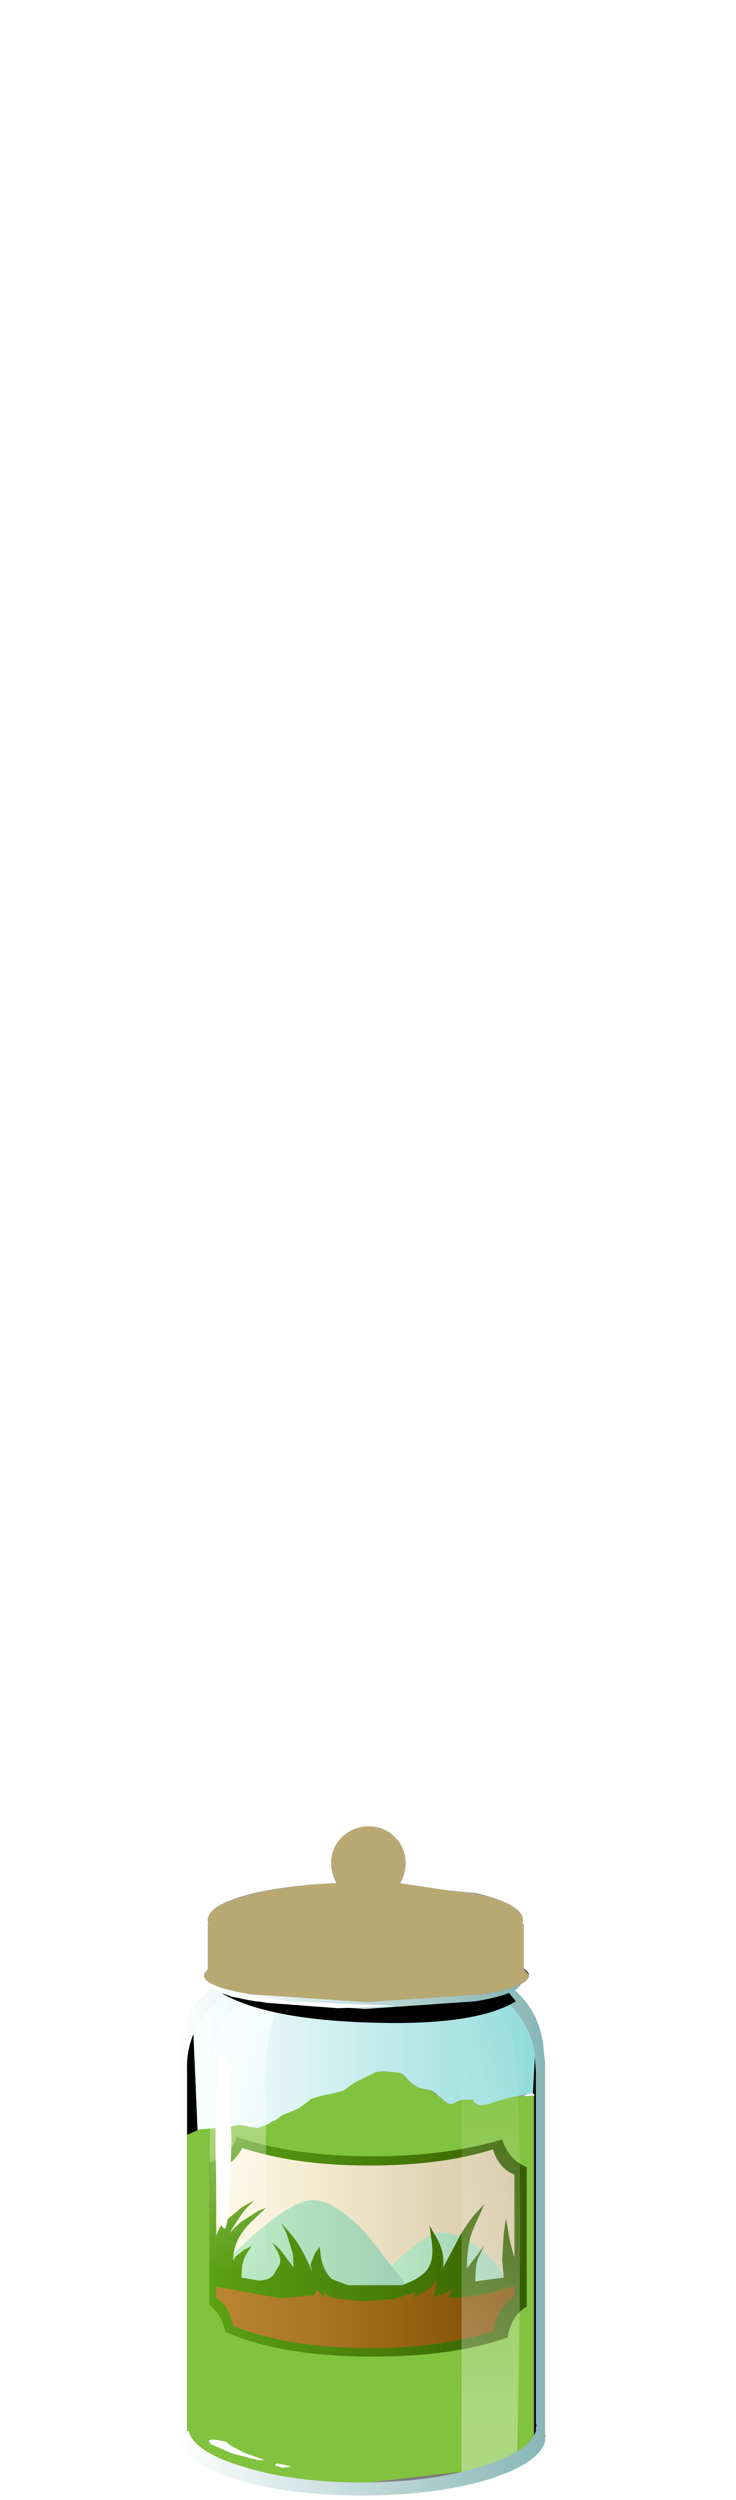 <?xml version="1.0" encoding="UTF-8" standalone="no"?>
<svg xmlns:xlink="http://www.w3.org/1999/xlink" height="162.9px" width="48.0px" xmlns="http://www.w3.org/2000/svg">
  <g transform="matrix(1.0, 0.0, 0.0, 1.0, 0.0, 0.0)">
    <use height="163.0" transform="matrix(1.0, 0.0, 0.0, 1.0, 0.0, 0.0)" width="49.55" xlink:href="#shape0"/>
    <use height="32.55" transform="matrix(1.0, 0.0, 0.0, 1.0, 12.2, 129.2)" width="22.8" xlink:href="#sprite0"/>
    <use height="32.55" transform="matrix(1.0, 0.0, 0.0, 1.0, 12.2, 129.2)" width="22.8" xlink:href="#sprite1"/>
    <use height="29.9" transform="matrix(1.0, 0.0, 0.0, 1.0, 11.8, 132.2)" width="23.4" xlink:href="#sprite2"/>
    <use height="4.0" transform="matrix(1.0, 0.0, 0.0, 1.0, 13.75, 157.85)" width="19.95" xlink:href="#sprite3"/>
    <use height="7.8" transform="matrix(1.0, 0.0, 0.0, 1.0, 12.25, 134.95)" width="22.6" xlink:href="#shape5"/>
    <use height="3.05" transform="matrix(1.0, 0.0, 0.0, 1.0, 22.75, 135.0)" width="2.45" xlink:href="#sprite4"/>
    <use height="1.15" transform="matrix(1.0, 0.0, 0.0, 1.0, 23.0, 137.5)" width="1.65" xlink:href="#sprite5"/>
    <use height="0.8" transform="matrix(1.0, 0.0, 0.0, 1.0, 24.85, 138.35)" width="0.5" xlink:href="#sprite6"/>
    <use height="2.05" transform="matrix(1.0, 0.0, 0.0, 1.0, 23.35, 139.35)" width="5.7" xlink:href="#sprite7"/>
    <use height="2.25" transform="matrix(1.0, 0.0, 0.0, 1.0, 17.3, 138.75)" width="3.35" xlink:href="#sprite8"/>
    <use height="0.7" transform="matrix(1.0, 0.0, 0.0, 1.0, 20.35, 136.55)" width="1.5" xlink:href="#sprite9"/>
    <use height="0.75" transform="matrix(1.0, 0.0, 0.0, 1.0, 19.5, 137.45)" width="1.4" xlink:href="#sprite10"/>
    <use height="0.55" transform="matrix(1.0, 0.0, 0.0, 1.0, 14.7, 138.55)" width="1.65" xlink:href="#sprite11"/>
    <use height="0.55" transform="matrix(1.0, 0.0, 0.0, 1.0, 16.05, 139.2)" width="1.2" xlink:href="#sprite12"/>
    <use height="0.75" transform="matrix(1.0, 0.0, 0.0, 1.0, 17.7, 138.25)" width="0.6" xlink:href="#sprite13"/>
    <use height="0.0" transform="matrix(1.0, 0.0, 0.0, 1.0, 17.45, 139.35)" width="0.0" xlink:href="#sprite14"/>
    <use height="0.55" transform="matrix(1.0, 0.0, 0.0, 1.0, 16.7, 139.65)" width="0.85" xlink:href="#sprite15"/>
    <use height="1.85" transform="matrix(1.0, 0.0, 0.0, 1.0, 13.35, 139.55)" width="3.8" xlink:href="#sprite16"/>
    <use height="1.15" transform="matrix(1.0, 0.0, 0.0, 1.0, 29.45, 136.95)" width="1.0" xlink:href="#sprite17"/>
    <use height="0.45" transform="matrix(1.0, 0.0, 0.0, 1.0, 30.2, 138.1)" width="0.55" xlink:href="#sprite18"/>
    <use height="3.65" transform="matrix(1.0, 0.0, 0.0, 1.0, 31.05, 136.4)" width="3.8" xlink:href="#sprite19"/>
    <use height="0.75" transform="matrix(1.0, 0.0, 0.0, 1.0, 15.85, 138.7)" width="1.45" xlink:href="#sprite20"/>
    <use height="0.75" transform="matrix(1.0, 0.0, 0.0, 1.0, 19.05, 137.6)" width="0.85" xlink:href="#sprite21"/>
    <use height="0.3" transform="matrix(1.0, 0.0, 0.0, 1.0, 18.8, 138.55)" width="0.35" xlink:href="#sprite22"/>
    <use height="1.65" transform="matrix(1.0, 0.0, 0.0, 1.0, 21.35, 136.25)" width="1.35" xlink:href="#sprite23"/>
    <use height="2.0" transform="matrix(1.0, 0.0, 0.0, 1.0, 20.35, 138.55)" width="1.75" xlink:href="#sprite24"/>
    <use height="2.8" transform="matrix(1.0, 0.0, 0.0, 1.0, 25.65, 135.25)" width="3.35" xlink:href="#sprite25"/>
    <use height="1.95" transform="matrix(1.0, 0.0, 0.0, 1.0, 25.55, 138.2)" width="5.8" xlink:href="#sprite26"/>
    <use height="1.5" transform="matrix(1.0, 0.0, 0.0, 1.0, 30.3, 137.15)" width="2.45" xlink:href="#sprite27"/>
    <use height="25.25" transform="matrix(1.0, 0.0, 0.0, 1.0, 12.25, 136.55)" width="22.6" xlink:href="#shape28"/>
    <use height="26.85" transform="matrix(1.0, 0.0, 0.0, 1.0, 12.2, 134.95)" width="22.6" xlink:href="#sprite28"/>
    <use height="32.95" transform="matrix(1.0, 0.0, 0.0, 1.0, 13.65, 128.75)" width="20.7" xlink:href="#shape30"/>
    <use height="32.95" transform="matrix(1.0, 0.0, 0.0, 1.0, 26.2, 128.75)" width="7.7" xlink:href="#sprite29"/>
    <use height="34.25" transform="matrix(1.0, 0.0, 0.0, 1.0, 11.6, 128.35)" width="24.0" xlink:href="#shape32"/>
    <use height="2.7" transform="matrix(1.0, 0.0, 0.0, 1.0, 14.5, 129.1)" width="19.15" xlink:href="#sprite30"/>
    <use height="11.9" transform="matrix(1.0, 0.0, 0.0, 1.0, 13.3, 119.0)" width="21.2" xlink:href="#shape34"/>
    <use height="11.45" transform="matrix(1.0, 0.0, 0.0, 1.0, 13.3, 119.0)" width="21.2" xlink:href="#sprite31"/>
    <use height="87.7" transform="matrix(-1.017, 0.0, 0.0, -0.859, 21.68, 117.16)" width="4.2" xlink:href="#morphshape0"/>
    <use height="87.7" transform="matrix(-1.017, 0.0, 0.0, -0.859, 19.83, 117.71)" width="4.2" xlink:href="#morphshape0"/>
    <use height="87.7" transform="matrix(-1.017, 0.0, 0.0, -0.859, 22.68, 117.16)" width="4.2" xlink:href="#morphshape0"/>
    <use height="87.7" transform="matrix(-1.017, 0.0, 0.0, -0.859, 19.83, 113.76)" width="4.2" xlink:href="#morphshape0"/>
    <use height="87.7" transform="matrix(0.974, 0.0, 0.0, -0.926, 24.069, 118.172)" width="4.2" xlink:href="#morphshape0"/>
    <use height="87.7" transform="matrix(0.974, 0.0, 0.0, -0.926, 25.819, 118.772)" width="4.2" xlink:href="#morphshape0"/>
    <use height="87.7" transform="matrix(0.974, 0.0, 0.0, -0.926, 23.119, 118.172)" width="4.2" xlink:href="#morphshape0"/>
    <use height="87.7" transform="matrix(-0.972, 0.0, 0.0, -0.859, 20.933, 120.56)" width="4.2" xlink:href="#morphshape0"/>
    <use height="87.7" transform="matrix(-0.972, 0.0, 0.0, -0.859, 19.183, 121.11)" width="4.2" xlink:href="#morphshape0"/>
    <use height="87.7" transform="matrix(1.051, 0.0, 0.0, -0.859, 24.162, 114.76)" width="4.2" xlink:href="#morphshape0"/>
    <use height="87.7" transform="matrix(0.869, 0.0, 0.0, -0.859, 16.393, 112.71)" width="4.2" xlink:href="#morphshape0"/>
    <use height="87.7" transform="matrix(0.869, 0.0, 0.0, -0.859, 17.943, 113.26)" width="4.2" xlink:href="#morphshape0"/>
    <use height="87.7" transform="matrix(1.484, 0.0, 0.0, -0.859, 20.531, 122.26)" width="4.2" xlink:href="#morphshape0"/>
    <use height="87.7" transform="matrix(1.484, 0.0, 0.0, -0.859, 23.181, 122.81)" width="4.2" xlink:href="#morphshape0"/>
    <use height="87.7" transform="matrix(1.484, 0.0, 0.0, -0.859, 19.031, 122.26)" width="4.2" xlink:href="#morphshape0"/>
    <use height="87.7" transform="matrix(-1.422, 0.0, 0.0, -0.926, 17.044, 123.272)" width="4.2" xlink:href="#morphshape0"/>
    <use height="87.7" transform="matrix(-1.422, 0.0, 0.0, -0.926, 14.494, 123.872)" width="4.2" xlink:href="#morphshape0"/>
    <use height="87.7" transform="matrix(0.678, 0.0, 0.0, -0.859, 39.463, 116.91)" width="4.2" xlink:href="#morphshape0"/>
    <use height="87.7" transform="matrix(0.678, 0.0, 0.0, -0.859, 40.713, 117.46)" width="4.2" xlink:href="#morphshape0"/>
    <use height="87.7" transform="matrix(-0.649, 0.0, 0.0, -0.926, 37.871, 117.922)" width="4.2" xlink:href="#morphshape0"/>
    <use height="87.7" transform="matrix(-0.645, 0.0, 0.0, -0.859, 32.826, 110.26)" width="4.2" xlink:href="#morphshape0"/>
    <use height="87.7" transform="matrix(-0.645, 0.0, 0.0, -0.859, 31.626, 110.81)" width="4.2" xlink:href="#morphshape0"/>
    <use height="87.7" transform="matrix(-1.017, 0.0, 0.0, -0.859, 30.03, 129.96)" width="4.2" xlink:href="#morphshape0"/>
    <use height="87.7" transform="matrix(-1.017, 0.0, 0.0, -0.859, 28.18, 130.51)" width="4.2" xlink:href="#morphshape0"/>
    <use height="87.7" transform="matrix(-1.017, 0.0, 0.0, -0.859, 31.03, 129.96)" width="4.2" xlink:href="#morphshape0"/>
    <use height="87.7" transform="matrix(-1.017, 0.0, 0.0, -0.859, 28.18, 126.56)" width="4.2" xlink:href="#morphshape0"/>
    <use height="87.7" transform="matrix(0.974, 0.0, 0.0, -0.926, 32.419, 130.972)" width="4.2" xlink:href="#morphshape0"/>
    <use height="87.7" transform="matrix(0.974, 0.0, 0.0, -0.926, 34.169, 131.572)" width="4.2" xlink:href="#morphshape0"/>
    <use height="87.7" transform="matrix(-0.972, 0.0, 0.0, -0.859, 29.283, 133.36)" width="4.2" xlink:href="#morphshape0"/>
    <use height="87.7" transform="matrix(-0.972, 0.0, 0.0, -0.859, 27.533, 133.91)" width="4.2" xlink:href="#morphshape0"/>
    <use height="87.7" transform="matrix(0.869, 0.0, 0.0, -0.859, 24.743, 125.51)" width="4.2" xlink:href="#morphshape0"/>
    <use height="87.7" transform="matrix(-1.017, 0.0, 0.0, -0.859, 24.18, 88.31)" width="4.2" xlink:href="#morphshape0"/>
    <use height="87.7" transform="matrix(1.484, 0.0, 0.0, -0.859, 24.781, 112.66)" width="4.2" xlink:href="#morphshape0"/>
    <use height="87.7" transform="matrix(1.484, 0.0, 0.0, -0.859, 27.431, 113.21)" width="4.2" xlink:href="#morphshape0"/>
    <use height="87.7" transform="matrix(1.484, 0.0, 0.0, -0.859, 23.281, 112.66)" width="4.2" xlink:href="#morphshape0"/>
    <use height="87.7" transform="matrix(-1.422, 0.0, 0.0, -0.926, 21.294, 113.672)" width="4.2" xlink:href="#morphshape0"/>
    <use height="87.7" transform="matrix(-1.422, 0.0, 0.0, -0.926, 18.744, 114.272)" width="4.2" xlink:href="#morphshape0"/>
    <use height="87.7" transform="matrix(0.678, 0.0, 0.0, -0.859, 23.963, 118.41)" width="4.2" xlink:href="#morphshape0"/>
    <use height="87.7" transform="matrix(0.678, 0.0, 0.0, -0.859, 25.213, 118.96)" width="4.2" xlink:href="#morphshape0"/>
    <use height="87.7" transform="matrix(-0.649, 0.0, 0.0, -0.926, 22.371, 119.422)" width="4.2" xlink:href="#morphshape0"/>
    <use height="87.7" transform="matrix(-0.645, 0.0, 0.0, -0.859, 12.176, 111.26)" width="4.2" xlink:href="#morphshape0"/>
    <use height="87.7" transform="matrix(-0.645, 0.0, 0.0, -0.859, 10.976, 111.81)" width="4.2" xlink:href="#morphshape0"/>
    <use height="87.7" transform="matrix(-1.017, 0.0, 0.0, -0.859, 19.33, 131.06)" width="4.2" xlink:href="#morphshape0"/>
    <use height="87.7" transform="matrix(-1.017, 0.0, 0.0, -0.859, 17.48, 131.61)" width="4.2" xlink:href="#morphshape0"/>
    <use height="87.7" transform="matrix(-1.017, 0.0, 0.0, -0.859, 20.33, 131.06)" width="4.2" xlink:href="#morphshape0"/>
    <use height="87.7" transform="matrix(0.974, 0.0, 0.0, -0.926, 21.718, 132.072)" width="4.2" xlink:href="#morphshape0"/>
    <use height="87.7" transform="matrix(0.974, 0.0, 0.0, -0.926, 23.468, 132.672)" width="4.2" xlink:href="#morphshape0"/>
    <use height="87.7" transform="matrix(-0.972, 0.0, 0.0, -0.859, 18.583, 134.46)" width="4.2" xlink:href="#morphshape0"/>
    <use height="87.7" transform="matrix(-1.017, 0.0, 0.0, -0.859, 21.68, 117.16)" width="4.2" xlink:href="#morphshape0"/>
    <use height="87.7" transform="matrix(-1.017, 0.0, 0.0, -0.859, 19.83, 117.71)" width="4.2" xlink:href="#morphshape0"/>
    <use height="87.7" transform="matrix(-1.017, 0.0, 0.0, -0.859, 22.68, 117.16)" width="4.2" xlink:href="#morphshape0"/>
    <use height="87.7" transform="matrix(-1.017, 0.0, 0.0, -0.859, 19.83, 113.76)" width="4.2" xlink:href="#morphshape0"/>
    <use height="87.7" transform="matrix(0.974, 0.0, 0.0, -0.926, 24.069, 118.172)" width="4.2" xlink:href="#morphshape0"/>
    <use height="87.7" transform="matrix(0.974, 0.0, 0.0, -0.926, 25.819, 118.772)" width="4.2" xlink:href="#morphshape0"/>
    <use height="87.7" transform="matrix(0.974, 0.0, 0.0, -0.926, 23.119, 118.172)" width="4.2" xlink:href="#morphshape0"/>
    <use height="87.7" transform="matrix(-0.972, 0.0, 0.0, -0.859, 20.933, 120.56)" width="4.2" xlink:href="#morphshape0"/>
    <use height="87.7" transform="matrix(-0.972, 0.0, 0.0, -0.859, 19.183, 121.11)" width="4.2" xlink:href="#morphshape0"/>
    <use height="87.7" transform="matrix(1.051, 0.0, 0.0, -0.859, 24.162, 114.76)" width="4.2" xlink:href="#morphshape0"/>
    <use height="87.7" transform="matrix(0.869, 0.0, 0.0, -0.859, 16.393, 112.71)" width="4.2" xlink:href="#morphshape0"/>
    <use height="87.7" transform="matrix(0.869, 0.0, 0.0, -0.859, 17.943, 113.26)" width="4.2" xlink:href="#morphshape0"/>
    <use height="87.7" transform="matrix(1.484, 0.0, 0.0, -0.859, 20.531, 122.26)" width="4.2" xlink:href="#morphshape0"/>
    <use height="87.7" transform="matrix(1.484, 0.0, 0.0, -0.859, 23.181, 122.81)" width="4.2" xlink:href="#morphshape0"/>
    <use height="87.7" transform="matrix(1.484, 0.0, 0.0, -0.859, 19.031, 122.26)" width="4.2" xlink:href="#morphshape0"/>
    <use height="87.7" transform="matrix(-1.422, 0.0, 0.0, -0.926, 17.044, 123.272)" width="4.2" xlink:href="#morphshape0"/>
    <use height="87.7" transform="matrix(-1.422, 0.0, 0.0, -0.926, 14.494, 123.872)" width="4.2" xlink:href="#morphshape0"/>
    <use height="87.7" transform="matrix(0.678, 0.0, 0.0, -0.859, 39.463, 116.91)" width="4.2" xlink:href="#morphshape0"/>
    <use height="87.7" transform="matrix(0.678, 0.0, 0.0, -0.859, 40.713, 117.46)" width="4.2" xlink:href="#morphshape0"/>
    <use height="87.7" transform="matrix(-0.649, 0.0, 0.0, -0.926, 37.871, 117.922)" width="4.2" xlink:href="#morphshape0"/>
    <use height="87.7" transform="matrix(-0.645, 0.0, 0.0, -0.859, 32.826, 110.26)" width="4.2" xlink:href="#morphshape0"/>
    <use height="87.7" transform="matrix(-0.645, 0.0, 0.0, -0.859, 31.626, 110.81)" width="4.2" xlink:href="#morphshape0"/>
    <use height="87.7" transform="matrix(-1.017, 0.0, 0.0, -0.859, 30.03, 129.96)" width="4.2" xlink:href="#morphshape0"/>
    <use height="87.7" transform="matrix(-1.017, 0.0, 0.0, -0.859, 28.18, 130.51)" width="4.2" xlink:href="#morphshape0"/>
    <use height="87.7" transform="matrix(-1.017, 0.0, 0.0, -0.859, 31.03, 129.96)" width="4.2" xlink:href="#morphshape0"/>
    <use height="87.7" transform="matrix(-1.017, 0.0, 0.0, -0.859, 28.18, 126.56)" width="4.2" xlink:href="#morphshape0"/>
    <use height="87.7" transform="matrix(0.974, 0.0, 0.0, -0.926, 32.419, 130.972)" width="4.2" xlink:href="#morphshape0"/>
    <use height="87.7" transform="matrix(0.974, 0.0, 0.0, -0.926, 34.169, 131.572)" width="4.2" xlink:href="#morphshape0"/>
    <use height="87.7" transform="matrix(-0.972, 0.0, 0.0, -0.859, 29.283, 133.36)" width="4.2" xlink:href="#morphshape0"/>
    <use height="87.7" transform="matrix(-0.972, 0.0, 0.0, -0.859, 27.533, 133.91)" width="4.2" xlink:href="#morphshape0"/>
    <use height="87.7" transform="matrix(0.869, 0.0, 0.0, -0.859, 24.743, 125.51)" width="4.2" xlink:href="#morphshape0"/>
    <use height="87.7" transform="matrix(-1.017, 0.0, 0.0, -0.859, 24.18, 88.31)" width="4.2" xlink:href="#morphshape0"/>
    <use height="87.7" transform="matrix(1.484, 0.0, 0.0, -0.859, 24.781, 112.66)" width="4.2" xlink:href="#morphshape0"/>
    <use height="87.7" transform="matrix(1.484, 0.0, 0.0, -0.859, 27.431, 113.21)" width="4.2" xlink:href="#morphshape0"/>
    <use height="87.7" transform="matrix(1.484, 0.0, 0.0, -0.859, 23.281, 112.66)" width="4.2" xlink:href="#morphshape0"/>
    <use height="87.7" transform="matrix(-1.422, 0.0, 0.0, -0.926, 21.294, 113.672)" width="4.2" xlink:href="#morphshape0"/>
    <use height="87.7" transform="matrix(-1.422, 0.0, 0.0, -0.926, 18.744, 114.272)" width="4.2" xlink:href="#morphshape0"/>
    <use height="87.7" transform="matrix(0.678, 0.0, 0.0, -0.859, 23.963, 118.41)" width="4.2" xlink:href="#morphshape0"/>
    <use height="87.7" transform="matrix(0.678, 0.0, 0.0, -0.859, 25.213, 118.96)" width="4.2" xlink:href="#morphshape0"/>
    <use height="87.7" transform="matrix(-0.649, 0.0, 0.0, -0.926, 22.371, 119.422)" width="4.2" xlink:href="#morphshape0"/>
    <use height="87.7" transform="matrix(-0.645, 0.0, 0.0, -0.859, 12.176, 111.26)" width="4.2" xlink:href="#morphshape0"/>
    <use height="87.7" transform="matrix(-0.645, 0.0, 0.0, -0.859, 10.976, 111.81)" width="4.2" xlink:href="#morphshape0"/>
    <use height="87.7" transform="matrix(-1.017, 0.0, 0.0, -0.859, 19.33, 131.06)" width="4.2" xlink:href="#morphshape0"/>
    <use height="87.7" transform="matrix(-1.017, 0.0, 0.0, -0.859, 17.48, 131.61)" width="4.2" xlink:href="#morphshape0"/>
    <use height="87.7" transform="matrix(-1.017, 0.0, 0.0, -0.859, 20.33, 131.06)" width="4.2" xlink:href="#morphshape0"/>
    <use height="87.7" transform="matrix(0.974, 0.0, 0.0, -0.926, 21.718, 132.072)" width="4.2" xlink:href="#morphshape0"/>
    <use height="87.7" transform="matrix(0.974, 0.0, 0.0, -0.926, 23.468, 132.672)" width="4.2" xlink:href="#morphshape0"/>
    <use height="87.7" transform="matrix(-0.972, 0.0, 0.0, -0.859, 18.583, 134.46)" width="4.2" xlink:href="#morphshape0"/>
  </g>
  <defs>
    <g id="shape0" transform="matrix(1.0, 0.0, 0.0, 1.0, 0.0, 0.0)">
      <path d="M49.55 0.0 L49.55 163.0 0.0 163.0 0.0 0.0 49.55 0.0" fill="#33ff00" fill-opacity="0.0" fill-rule="evenodd" stroke="none"/>
    </g>
    <g id="sprite0" transform="matrix(1.0, 0.0, 0.0, 1.0, 0.0, 0.05)">
      <use height="32.55" transform="matrix(1.0, 0.0, 0.0, 1.0, 0.0, -0.05)" width="22.8" xlink:href="#shape1"/>
    </g>
    <g id="shape1" transform="matrix(1.0, 0.0, 0.0, 1.0, 0.0, 0.05)">
      <path d="M22.65 4.35 L22.75 5.75 22.75 28.65 22.8 28.8 22.75 28.9 22.75 29.15 Q22.3 30.55 19.05 31.5 15.8 32.5 11.4 32.5 7.0 32.5 3.75 31.5 0.5 30.55 0.1 29.15 L0.0 29.15 0.0 5.75 0.15 4.35 Q0.5 2.75 1.45 1.65 2.75 0.3 3.9 0.05 L4.85 0.05 18.9 0.05 Q20.05 0.3 21.3 1.65 22.3 2.75 22.65 4.35" fill="url(#gradient0)" fill-rule="evenodd" stroke="none"/>
    </g>
    <radialGradient cx="0" cy="0" gradientTransform="matrix(-2.0E-4, -0.016, -0.011, 1.0E-4, 11.4, 16.25)" gradientUnits="userSpaceOnUse" id="gradient0" r="819.2" spreadMethod="pad">
      <stop offset="0.0" stop-color="#ffffff"/>
      <stop offset="0.2" stop-color="#f9fefe"/>
      <stop offset="0.475" stop-color="#e8f9f9"/>
      <stop offset="0.788" stop-color="#cbf3f3"/>
      <stop offset="1.0" stop-color="#b4eded"/>
    </radialGradient>
    <g id="sprite1" transform="matrix(1.0, 0.0, 0.0, 1.0, 0.0, 0.05)">
      <use height="32.55" transform="matrix(1.0, 0.0, 0.0, 1.0, 0.0, -0.05)" width="22.8" xlink:href="#shape2"/>
    </g>
    <g id="shape2" transform="matrix(1.0, 0.0, 0.0, 1.0, 0.0, 0.05)">
      <path d="M22.65 4.35 L22.75 5.75 22.75 28.65 22.8 28.8 22.75 28.9 22.75 29.15 Q22.3 30.55 19.05 31.5 15.8 32.5 11.4 32.5 7.0 32.5 3.75 31.5 0.5 30.55 0.1 29.15 L0.0 29.15 0.0 5.75 0.15 4.35 Q0.5 2.75 1.45 1.65 2.75 0.3 3.9 0.05 L4.85 0.05 18.9 0.05 Q20.05 0.3 21.3 1.65 22.3 2.75 22.65 4.35" fill="url(#gradient1)" fill-rule="evenodd" stroke="none"/>
    </g>
    <linearGradient gradientTransform="matrix(0.014, 0.0, 0.0, -0.014, 11.4, 16.25)" gradientUnits="userSpaceOnUse" id="gradient1" spreadMethod="pad" x1="-819.2" x2="819.2">
      <stop offset="0.0" stop-color="#ffffff"/>
      <stop offset="1.0" stop-color="#91dbdb"/>
    </linearGradient>
    <g id="sprite2" transform="matrix(1.0, 0.0, 0.0, 1.0, 0.0, 0.0)">
      <use height="29.9" transform="matrix(0.998, 0.0, 0.0, 1.0, 0.0, 0.0)" width="23.45" xlink:href="#shape3"/>
    </g>
    <g id="shape3" transform="matrix(1.0, 0.0, 0.0, 1.0, 0.0, 0.0)">
      <path d="M0.0 1.25 L0.8 0.0 1.95 26.45 3.85 25.9 10.85 25.2 Q15.85 25.1 19.35 26.0 21.05 26.45 21.8 26.9 L23.2 0.45 23.45 26.85 Q22.75 27.75 21.0 28.55 17.45 30.15 12.15 29.85 L8.85 29.55 11.95 29.65 19.0 29.05 Q21.9 28.5 21.9 27.65 21.9 26.85 19.0 26.25 L11.95 25.65 4.9 26.25 Q2.0 26.85 2.0 27.65 L2.05 27.8 Q0.75 27.3 0.15 26.85 L0.0 1.25" fill="#000000" fill-rule="evenodd" stroke="none"/>
    </g>
    <g id="sprite3" transform="matrix(1.0, 0.0, 0.0, 1.0, 0.0, 0.0)">
      <use height="4.0" transform="matrix(1.0, 0.0, 0.0, 1.0, 0.0, 0.0)" width="19.95" xlink:href="#shape4"/>
    </g>
    <g id="shape4" transform="matrix(1.0, 0.0, 0.0, 1.0, 0.0, 0.0)">
      <path d="M19.95 2.0 Q19.95 2.85 17.05 3.4 L9.95 4.0 2.9 3.4 Q0.0 2.85 0.0 2.0 0.0 1.2 2.9 0.6 L9.95 0.0 17.05 0.6 Q19.95 1.15 19.95 2.0" fill="url(#gradient2)" fill-rule="evenodd" stroke="none"/>
    </g>
    <radialGradient cx="0" cy="0" gradientTransform="matrix(0.01, 0.0, 0.0, -0.002, 9.95, 2.0)" gradientUnits="userSpaceOnUse" id="gradient2" r="819.2" spreadMethod="pad">
      <stop offset="0.369" stop-color="#919191"/>
      <stop offset="1.0" stop-color="#ffffff"/>
    </radialGradient>
    <g id="shape5" transform="matrix(1.0, 0.0, 0.0, 1.0, -12.25, -134.95)">
      <path d="M34.25 136.45 L34.85 136.55 34.3 138.15 Q33.65 139.45 33.25 139.75 L32.4 141.05 Q31.5 142.05 29.1 142.35 L24.45 142.75 19.65 142.3 13.25 141.4 12.55 139.95 12.25 139.1 13.05 138.75 14.9 138.6 15.65 138.45 16.4 138.6 16.85 138.65 17.55 138.4 18.0 138.15 18.3 137.95 18.75 137.7 19.5 137.4 20.25 136.85 22.0 136.35 22.5 136.2 22.95 135.85 23.35 135.6 24.6 135.0 25.0 134.95 25.55 135.0 26.0 135.05 Q26.2 135.05 26.45 135.3 27.05 136.0 27.6 136.1 L28.15 136.2 28.8 136.7 Q29.4 137.3 29.7 137.0 29.85 136.85 30.3 136.8 L30.85 136.8 30.95 137.0 31.3 137.2 31.9 137.1 32.5 136.9 33.2 136.7 34.25 136.45" fill="url(#gradient3)" fill-rule="evenodd" stroke="none"/>
    </g>
    <linearGradient gradientTransform="matrix(0.012, 0.0, 0.0, -0.012, 23.65, 138.85)" gradientUnits="userSpaceOnUse" id="gradient3" spreadMethod="pad" x1="-819.2" x2="819.2">
      <stop offset="0.0" stop-color="#dedede"/>
      <stop offset="1.0" stop-color="#9e9e9e"/>
    </linearGradient>
    <g id="sprite4" transform="matrix(1.0, 0.0, 0.0, 1.0, 0.05, -0.05)">
      <use height="3.05" transform="matrix(1.0, 0.0, 0.0, 1.0, -0.05, 0.05)" width="2.45" xlink:href="#shape6"/>
    </g>
    <g id="shape6" transform="matrix(1.0, 0.0, 0.0, 1.0, 0.05, -0.05)">
      <path d="M2.2 0.1 L2.05 0.45 2.35 0.85 1.9 1.15 1.8 1.35 1.45 1.5 1.25 1.85 1.25 2.2 1.0 2.35 0.25 3.0 0.1 3.1 Q-0.15 3.0 0.05 2.75 L0.45 2.2 0.45 2.0 0.35 1.75 0.2 1.2 0.5 0.95 0.55 0.65 0.75 0.5 0.95 0.45 1.45 0.25 1.8 0.05 2.2 0.1" fill="#ffffff" fill-rule="evenodd" stroke="none"/>
    </g>
    <g id="sprite5" transform="matrix(1.0, 0.0, 0.0, 1.0, 0.0, 0.0)">
      <use height="1.15" transform="matrix(1.0, 0.0, 0.0, 1.0, 0.0, 0.0)" width="1.65" xlink:href="#shape7"/>
    </g>
    <g id="shape7" transform="matrix(1.0, 0.0, 0.0, 1.0, 0.0, 0.0)">
      <path d="M1.45 0.0 L1.65 0.3 1.45 0.4 Q1.2 0.5 1.45 0.55 L1.45 0.8 1.5 1.0 1.3 1.15 0.6 1.05 0.0 1.05 0.35 0.65 0.8 0.4 1.45 0.0" fill="#ffffff" fill-rule="evenodd" stroke="none"/>
    </g>
    <g id="sprite6" transform="matrix(1.0, 0.0, 0.0, 1.0, 0.0, 0.0)">
      <use height="0.5" transform="matrix(0.385, 0.0, 0.0, 1.6, 0.0, 0.0)" width="1.3" xlink:href="#shape8"/>
    </g>
    <g id="shape8" transform="matrix(1.0, 0.0, 0.0, 1.0, 0.0, 0.0)">
      <path d="M0.65 0.0 L1.2 0.15 Q1.4 0.3 1.1 0.45 L0.65 0.5 0.2 0.35 Q-0.15 0.3 0.1 0.15 0.35 0.0 0.65 0.0" fill="#ffffff" fill-rule="evenodd" stroke="none"/>
    </g>
    <g id="sprite7" transform="matrix(1.0, 0.0, 0.0, 1.0, 0.0, 0.0)">
      <use height="2.05" transform="matrix(1.0, 0.0, 0.0, 1.0, 0.0, 0.0)" width="5.7" xlink:href="#shape9"/>
    </g>
    <g id="shape9" transform="matrix(1.0, 0.0, 0.0, 1.0, 0.0, 0.0)">
      <path d="M5.45 1.1 Q5.95 1.35 5.5 1.35 L4.2 1.4 3.0 1.2 2.0 1.45 1.75 1.55 1.65 1.65 0.9 2.05 0.7 1.9 0.5 1.5 0.0 1.4 0.9 1.1 1.3 0.4 2.15 0.0 2.55 0.25 Q2.7 0.25 3.0 0.5 L4.0 0.65 Q4.95 0.8 5.45 1.1" fill="#ffffff" fill-rule="evenodd" stroke="none"/>
    </g>
    <g id="sprite8" transform="matrix(1.0, 0.0, 0.0, 1.0, 0.0, 0.0)">
      <use height="2.25" transform="matrix(1.0, 0.0, 0.0, 1.0, 0.0, 0.0)" width="3.35" xlink:href="#shape10"/>
    </g>
    <g id="shape10" transform="matrix(1.0, 0.0, 0.0, 1.0, 0.0, 0.0)">
      <path d="M2.75 0.75 L3.1 1.2 3.35 1.4 3.1 1.65 3.35 1.85 3.1 1.9 2.55 2.1 1.25 2.25 0.0 2.2 0.35 1.65 0.6 1.45 1.25 1.3 1.25 0.9 1.45 0.7 Q1.75 0.55 1.8 0.5 L2.35 0.15 3.2 0.0 2.9 0.15 2.2 0.4 Q1.85 0.6 2.2 0.6 L2.75 0.75" fill="#ffffff" fill-rule="evenodd" stroke="none"/>
    </g>
    <g id="sprite9" transform="matrix(1.0, 0.0, 0.0, 1.0, 0.0, 0.0)">
      <use height="0.7" transform="matrix(1.0, 0.0, 0.0, 1.0, 0.0, 0.0)" width="1.5" xlink:href="#shape11"/>
    </g>
    <g id="shape11" transform="matrix(1.0, 0.0, 0.0, 1.0, 0.0, 0.0)">
      <path d="M1.5 0.0 Q1.0 0.25 0.9 0.4 L0.9 0.5 0.65 0.65 0.0 0.7 Q0.15 0.45 0.35 0.45 0.55 0.4 0.25 0.25 L1.5 0.0" fill="#ffffff" fill-rule="evenodd" stroke="none"/>
    </g>
    <g id="sprite10" transform="matrix(1.0, 0.0, 0.0, 1.0, 0.05, 0.0)">
      <use height="0.3" transform="matrix(1.474, 0.0, 0.0, 2.5, -0.074, 0.0)" width="0.95" xlink:href="#shape12"/>
    </g>
    <g id="shape12" transform="matrix(1.0, 0.0, 0.0, 1.0, 0.05, 0.0)">
      <path d="M0.5 0.0 Q0.8 0.0 0.9 0.15 L0.7 0.3 0.2 0.2 0.0 0.1 0.5 0.0" fill="#ffffff" fill-rule="evenodd" stroke="none"/>
    </g>
    <g id="sprite11" transform="matrix(1.0, 0.0, 0.0, 1.0, 0.0, 0.0)">
      <use height="0.55" transform="matrix(1.0, 0.0, 0.0, 1.0, 0.0, 0.0)" width="1.65" xlink:href="#shape13"/>
    </g>
    <g id="shape13" transform="matrix(1.0, 0.0, 0.0, 1.0, 0.0, 0.0)">
      <path d="M1.55 0.15 L1.6 0.55 0.85 0.45 0.0 0.4 Q0.1 0.3 0.35 0.25 L1.1 0.05 1.35 0.05 1.55 0.15" fill="#ffffff" fill-rule="evenodd" stroke="none"/>
    </g>
    <g id="sprite12" transform="matrix(1.0, 0.0, 0.0, 1.0, 0.0, 0.05)">
      <use height="0.55" transform="matrix(1.0, 0.0, 0.0, 1.0, 0.0, -0.05)" width="1.2" xlink:href="#shape14"/>
    </g>
    <g id="shape14" transform="matrix(1.0, 0.0, 0.0, 1.0, 0.0, 0.05)">
      <path d="M1.2 0.0 L1.2 0.1 0.8 0.4 0.5 0.45 0.0 0.2 0.65 0.1 1.2 0.0" fill="#ffffff" fill-rule="evenodd" stroke="none"/>
    </g>
    <g id="sprite13" transform="matrix(1.0, 0.0, 0.0, 1.0, 0.0, 0.0)">
      <use height="0.25" transform="matrix(0.857, 0.0, 0.0, 3.0, -0.007, 0.0)" width="0.7" xlink:href="#shape15"/>
    </g>
    <g id="shape15" transform="matrix(1.0, 0.0, 0.0, 1.0, -0.05, 0.0)">
      <path d="M0.55 0.0 L0.7 0.2 0.35 0.25 0.05 0.2 0.55 0.0" fill="#ffffff" fill-rule="evenodd" stroke="none"/>
    </g>
    <g id="sprite15" transform="matrix(1.0, 0.0, 0.0, 1.0, 0.05, -0.05)">
      <use height="0.3" transform="matrix(0.895, 0.0, 0.0, 1.833, -0.045, 0.05)" width="0.95" xlink:href="#shape12"/>
    </g>
    <g id="sprite16" transform="matrix(1.0, 0.0, 0.0, 1.0, 0.0, 0.0)">
      <use height="1.85" transform="matrix(1.0, 0.0, 0.0, 1.0, 0.0, 0.0)" width="3.8" xlink:href="#shape16"/>
    </g>
    <g id="shape16" transform="matrix(1.0, 0.0, 0.0, 1.0, 0.0, 0.0)">
      <path d="M3.4 1.2 L3.8 1.3 3.65 1.45 2.8 1.8 1.55 1.55 0.25 0.5 Q-0.05 0.35 0.05 0.15 0.2 -0.05 0.5 0.0 L1.45 0.2 2.95 0.7 Q3.65 0.9 3.6 1.05 L3.4 1.2" fill="#ffffff" fill-rule="evenodd" stroke="none"/>
    </g>
    <g id="sprite17" transform="matrix(1.0, 0.0, 0.0, 1.0, 0.0, 0.0)">
      <use height="1.15" transform="matrix(1.0, 0.0, 0.0, 1.0, 0.0, 0.0)" width="1.0" xlink:href="#shape17"/>
    </g>
    <g id="shape17" transform="matrix(1.0, 0.0, 0.0, 1.0, 0.0, 0.0)">
      <path d="M0.85 0.0 L1.0 0.35 0.85 0.45 0.85 0.95 0.65 1.1 0.35 1.05 Q0.25 0.85 0.4 0.65 L0.25 0.4 0.0 0.2 0.85 0.0" fill="#ffffff" fill-rule="evenodd" stroke="none"/>
    </g>
    <g id="sprite18" transform="matrix(1.0, 0.0, 0.0, 1.0, 0.0, 0.0)">
      <use height="0.2" transform="matrix(0.611, 0.0, 0.0, 2.25, 0.019, 0.0)" width="0.9" xlink:href="#shape18"/>
    </g>
    <g id="shape18" transform="matrix(1.0, 0.0, 0.0, 1.0, 0.05, 0.0)">
      <path d="M0.4 0.0 L0.8 0.05 0.75 0.1 0.15 0.2 0.0 0.1 0.4 0.0" fill="#ffffff" fill-rule="evenodd" stroke="none"/>
    </g>
    <g id="sprite19" transform="matrix(1.0, 0.0, 0.0, 1.0, 0.0, 0.05)">
      <use height="3.65" transform="matrix(1.0, 0.0, 0.0, 1.0, 0.0, -0.05)" width="3.8" xlink:href="#shape19"/>
    </g>
    <g id="shape19" transform="matrix(1.0, 0.0, 0.0, 1.0, 0.0, 0.05)">
      <path d="M2.55 2.35 Q2.35 2.55 2.4 2.8 L1.95 3.15 0.0 3.6 0.5 3.5 1.1 2.9 1.8 2.0 2.2 1.6 2.5 1.25 2.95 0.9 3.0 0.5 3.3 0.2 3.1 0.1 Q3.85 -0.2 3.8 0.1 L3.6 0.5 3.35 1.05 Q3.3 1.6 2.55 2.35" fill="#ffffff" fill-rule="evenodd" stroke="none"/>
    </g>
    <g id="sprite20" transform="matrix(1.0, 0.0, 0.0, 1.0, 0.0, 0.0)">
      <use height="0.75" transform="matrix(1.0, 0.0, 0.0, 1.0, 0.0, 0.0)" width="1.45" xlink:href="#shape20"/>
    </g>
    <g id="shape20" transform="matrix(1.0, 0.0, 0.0, 1.0, 0.0, 0.0)">
      <path d="M0.4 0.0 L1.45 0.2 1.45 0.3 0.55 0.55 0.15 0.75 0.0 0.45 0.4 0.0" fill="#000000" fill-rule="evenodd" stroke="none"/>
    </g>
    <g id="sprite21" transform="matrix(1.0, 0.0, 0.0, 1.0, 0.0, 0.0)">
      <use height="0.75" transform="matrix(1.0, 0.0, 0.0, 1.0, 0.0, 0.0)" width="0.85" xlink:href="#shape21"/>
    </g>
    <g id="shape21" transform="matrix(1.0, 0.0, 0.0, 1.0, 0.0, 0.0)">
      <path d="M0.85 0.15 L0.5 0.25 Q0.35 0.3 0.5 0.6 L0.05 0.7 0.15 0.5 0.1 0.15 0.3 0.1 0.85 0.15" fill="#000000" fill-rule="evenodd" stroke="none"/>
    </g>
    <g id="sprite22" transform="matrix(1.0, 0.0, 0.0, 1.0, 0.0, 0.0)">
      <use height="0.6" transform="matrix(0.28, 0.0, 0.0, 0.5, 0.0, 0.0)" width="1.25" xlink:href="#shape22"/>
    </g>
    <g id="shape22" transform="matrix(1.0, 0.0, 0.0, 1.0, 0.0, 0.0)">
      <path d="M1.25 0.3 L0.2 0.6 Q-0.1 0.55 0.05 0.3 1.25 -0.3 1.25 0.3" fill="#000000" fill-rule="evenodd" stroke="none"/>
    </g>
    <g id="sprite23" transform="matrix(1.0, 0.0, 0.0, 1.0, 0.0, 0.0)">
      <use height="1.65" transform="matrix(1.0, 0.0, 0.0, 1.0, 0.0, 0.0)" width="1.35" xlink:href="#shape23"/>
    </g>
    <g id="shape23" transform="matrix(1.0, 0.0, 0.0, 1.0, 0.0, 0.0)">
      <path d="M1.35 0.45 L1.3 0.7 1.15 1.1 0.55 1.6 0.25 1.55 0.0 1.1 0.15 0.9 0.15 0.75 0.7 0.45 1.05 0.0 1.3 0.15 1.35 0.45" fill="#000000" fill-rule="evenodd" stroke="none"/>
    </g>
    <g id="sprite24" transform="matrix(1.0, 0.0, 0.0, 1.0, 0.05, 0.0)">
      <use height="2.0" transform="matrix(1.0, 0.0, 0.0, 1.0, -0.05, 0.0)" width="1.75" xlink:href="#shape24"/>
    </g>
    <g id="shape24" transform="matrix(1.0, 0.0, 0.0, 1.0, 0.05, 0.0)">
      <path d="M1.45 0.0 L1.6 0.0 1.7 0.4 1.65 0.7 1.15 1.4 0.75 2.0 0.55 1.45 0.5 1.2 0.35 1.05 0.05 0.7 Q-0.15 0.55 0.15 0.45 L1.45 0.0" fill="#000000" fill-rule="evenodd" stroke="none"/>
    </g>
    <g id="sprite25" transform="matrix(1.0, 0.0, 0.0, 1.0, 0.0, 0.0)">
      <use height="2.8" transform="matrix(1.0, 0.0, 0.0, 1.0, 0.0, 0.0)" width="3.35" xlink:href="#shape25"/>
    </g>
    <g id="shape25" transform="matrix(1.0, 0.0, 0.0, 1.0, 0.0, 0.0)">
      <path d="M2.9 1.3 L3.2 1.8 3.35 2.3 2.95 2.7 2.75 2.75 2.5 2.5 2.4 2.35 2.55 2.3 2.15 1.95 2.05 1.75 2.25 1.65 2.45 1.25 2.05 1.15 1.55 1.55 1.7 2.0 1.9 2.35 0.2 2.25 Q-0.05 1.85 0.05 1.6 L0.0 1.0 0.05 0.35 Q0.05 0.1 0.45 0.0 L0.7 0.15 1.0 0.55 1.4 0.75 2.25 0.95 Q2.55 0.95 2.9 1.3" fill="#000000" fill-rule="evenodd" stroke="none"/>
    </g>
    <g id="sprite26" transform="matrix(1.0, 0.0, 0.0, 1.0, 0.0, 0.0)">
      <use height="1.95" transform="matrix(1.0, 0.0, 0.0, 1.0, 0.0, 0.0)" width="5.8" xlink:href="#shape26"/>
    </g>
    <g id="shape26" transform="matrix(1.0, 0.0, 0.0, 1.0, 0.0, 0.0)">
      <path d="M5.4 1.1 Q6.1 1.1 5.5 1.25 L4.45 1.75 3.95 1.95 3.7 1.95 Q3.45 2.0 3.7 1.85 3.9 1.7 4.05 1.7 L3.7 1.55 2.6 1.4 1.3 1.05 1.15 0.75 0.2 0.2 Q-0.15 0.05 0.15 0.05 L1.15 0.0 Q1.95 -0.05 3.35 0.45 L3.9 0.6 4.55 0.95 5.4 1.1" fill="#000000" fill-rule="evenodd" stroke="none"/>
    </g>
    <g id="sprite27" transform="matrix(1.0, 0.0, 0.0, 1.0, 0.0, 0.0)">
      <use height="1.5" transform="matrix(1.0, 0.0, 0.0, 1.0, 0.0, 0.0)" width="2.45" xlink:href="#shape27"/>
    </g>
    <g id="shape27" transform="matrix(1.0, 0.0, 0.0, 1.0, 0.0, 0.0)">
      <path d="M2.45 0.0 L2.3 0.7 1.95 0.95 1.6 1.3 1.35 1.45 1.0 1.5 Q0.75 1.55 0.75 1.25 L0.3 0.95 Q0.15 0.9 0.15 0.5 L0.0 0.25 0.7 0.05 1.55 0.3 2.45 0.0" fill="#000000" fill-rule="evenodd" stroke="none"/>
    </g>
    <g id="shape28" transform="matrix(1.0, 0.0, 0.0, 1.0, -12.25, -136.55)">
      <path d="M34.35 136.95 L34.85 136.55 34.85 158.8 Q34.75 160.05 31.5 160.9 28.2 161.8 23.6 161.8 19.05 161.8 15.75 160.9 12.5 160.05 12.4 158.8 L12.25 158.8 12.25 139.1 14.75 139.95 16.85 140.9 20.65 140.6 Q22.25 141.3 23.3 141.25 L23.5 141.4 Q23.95 141.65 24.4 141.4 24.9 140.95 25.75 140.7 L27.5 140.4 28.9 140.4 30.25 140.3 Q30.8 140.2 31.75 139.55 L33.2 138.6 Q34.2 138.05 34.35 136.95" fill="url(#gradient4)" fill-rule="evenodd" stroke="none"/>
      <path d="M18.2 148.15 Q18.2 148.55 17.85 148.65 L17.45 148.7 Q17.1 148.7 16.9 148.35 L16.65 148.1 Q16.35 147.8 16.55 147.4 16.9 146.95 17.5 147.2 L17.95 147.55 18.2 148.15" fill="url(#gradient5)" fill-rule="evenodd" stroke="none"/>
      <path d="M16.4 149.8 L16.15 149.9 15.75 149.6 Q15.55 149.2 16.0 148.9 L16.15 148.9 16.4 149.0 Q16.7 149.4 16.4 149.8" fill="url(#gradient6)" fill-rule="evenodd" stroke="none"/>
      <path d="M14.6 150.2 Q14.4 149.8 14.75 149.6 L14.8 149.55 14.95 149.55 15.35 149.95 15.1 150.4 15.0 150.4 14.6 150.2" fill="url(#gradient7)" fill-rule="evenodd" stroke="none"/>
      <path d="M19.1 152.2 L18.7 152.4 18.2 152.25 17.8 152.15 17.4 151.75 Q17.2 151.2 17.8 150.9 18.05 150.75 18.4 150.9 L18.8 151.2 Q19.3 151.85 19.1 152.2" fill="url(#gradient8)" fill-rule="evenodd" stroke="none"/>
      <path d="M18.7 150.7 Q18.35 150.7 18.3 150.5 18.3 150.05 18.85 149.9 L19.25 150.0 19.3 150.2 Q19.3 150.7 18.7 150.7" fill="url(#gradient9)" fill-rule="evenodd" stroke="none"/>
      <path d="M20.1 145.75 Q20.15 145.6 20.4 145.55 L20.75 145.65 20.85 145.9 20.85 145.95 20.8 146.1 20.75 146.2 Q20.7 146.35 20.45 146.35 L20.05 146.1 20.1 145.75" fill="url(#gradient10)" fill-rule="evenodd" stroke="none"/>
      <path d="M19.1 148.2 Q19.1 148.0 19.5 148.0 19.85 148.0 19.85 148.2 L19.85 148.5 Q19.85 148.75 19.45 148.75 19.1 148.75 19.1 148.5 L19.1 148.2" fill="url(#gradient11)" fill-rule="evenodd" stroke="none"/>
      <path d="M17.15 149.9 L17.55 149.8 Q17.8 149.85 17.85 150.0 L17.85 150.25 Q17.8 150.45 17.45 150.45 17.15 150.45 17.1 150.25 L17.1 150.1 17.15 149.9" fill="url(#gradient12)" fill-rule="evenodd" stroke="none"/>
      <path d="M16.3 151.95 L15.95 151.75 16.05 151.4 Q16.35 150.9 16.75 151.3 L16.75 151.6 16.7 151.7 16.7 151.75 16.3 151.95" fill="url(#gradient13)" fill-rule="evenodd" stroke="none"/>
      <path d="M15.8 152.9 L15.95 152.8 16.15 152.75 16.55 152.95 Q16.75 153.5 16.55 153.8 L16.9 153.95 16.9 154.2 16.6 154.35 16.5 154.35 16.15 154.1 15.95 154.15 15.65 154.05 15.6 153.8 15.6 153.4 Q15.5 153.3 15.55 153.2 L15.8 152.9" fill="url(#gradient14)" fill-rule="evenodd" stroke="none"/>
      <path d="M15.55 153.8 L15.15 154.1 Q14.8 154.1 14.8 153.8 14.8 153.6 15.2 153.6 15.55 153.6 15.55 153.8" fill="url(#gradient15)" fill-rule="evenodd" stroke="none"/>
      <path d="M14.95 155.8 L14.95 155.5 Q14.95 155.35 15.25 155.35 L15.45 155.35 15.9 155.45 15.95 155.7 15.85 155.9 15.55 156.15 15.2 156.0 15.1 155.9 14.95 155.8" fill="url(#gradient16)" fill-rule="evenodd" stroke="none"/>
      <path d="M16.2 156.0 Q16.2 155.8 16.6 155.8 16.95 155.8 16.95 156.0 16.95 156.25 16.6 156.25 L16.2 156.0" fill="url(#gradient17)" fill-rule="evenodd" stroke="none"/>
      <path d="M23.2 154.65 Q23.2 154.45 23.6 154.45 23.95 154.45 23.95 154.65 L23.55 154.9 23.2 154.65" fill="url(#gradient18)" fill-rule="evenodd" stroke="none"/>
      <path d="M25.9 156.95 L26.15 157.05 26.2 157.25 26.05 157.5 25.75 157.6 Q25.4 157.6 25.35 157.4 L25.3 157.15 25.4 156.95 25.9 156.95" fill="url(#gradient19)" fill-rule="evenodd" stroke="none"/>
      <path d="M29.4 156.65 L29.4 156.8 Q29.55 157.3 29.35 157.5 L29.0 157.6 28.9 157.6 28.6 157.5 Q28.4 157.4 28.4 156.8 28.45 156.45 28.8 156.45 L29.0 156.4 Q29.4 156.4 29.4 156.65" fill="url(#gradient20)" fill-rule="evenodd" stroke="none"/>
      <path d="M29.75 156.35 Q29.55 156.35 29.45 156.2 29.15 155.7 29.2 155.5 L29.5 155.25 29.85 155.3 Q30.25 155.2 30.35 155.5 L30.1 156.25 29.75 156.35" fill="url(#gradient21)" fill-rule="evenodd" stroke="none"/>
      <path d="M31.9 154.3 L31.6 154.5 31.4 154.55 31.2 154.5 31.0 154.25 31.15 154.0 31.5 153.9 31.8 154.0 31.9 154.3" fill="url(#gradient22)" fill-rule="evenodd" stroke="none"/>
      <path d="M32.7 154.95 L32.8 155.15 32.75 155.5 Q32.7 155.7 32.4 155.7 32.05 155.7 32.0 155.5 L31.95 155.25 31.95 155.15 32.05 154.95 32.3 154.9 32.7 154.95" fill="url(#gradient23)" fill-rule="evenodd" stroke="none"/>
      <path d="M32.25 155.95 L32.55 155.85 32.75 155.8 33.05 155.9 33.1 156.15 32.9 156.35 32.65 156.45 32.45 156.4 32.2 156.2 Q32.1 156.0 32.25 155.95" fill="url(#gradient24)" fill-rule="evenodd" stroke="none"/>
      <path d="M32.35 156.65 L32.15 156.8 31.95 156.85 31.55 156.6 31.65 156.35 32.0 156.25 Q32.25 156.3 32.3 156.45 L32.35 156.65" fill="url(#gradient25)" fill-rule="evenodd" stroke="none"/>
      <path d="M32.05 157.1 Q32.05 156.9 32.45 156.9 32.8 156.9 32.8 157.1 L32.45 157.35 32.05 157.1" fill="url(#gradient26)" fill-rule="evenodd" stroke="none"/>
      <path d="M32.45 157.4 L32.85 157.35 33.1 157.55 33.15 157.75 33.05 158.0 32.75 158.1 32.4 157.9 32.35 157.55 32.45 157.4" fill="url(#gradient27)" fill-rule="evenodd" stroke="none"/>
      <path d="M33.15 153.9 L33.35 153.9 Q33.7 153.9 33.7 154.15 L33.7 154.5 33.3 154.75 32.95 154.5 32.95 154.45 32.75 154.2 32.85 154.0 33.15 153.9" fill="url(#gradient28)" fill-rule="evenodd" stroke="none"/>
      <path d="M33.55 151.65 Q33.9 151.65 33.9 151.85 L33.75 152.3 33.45 152.4 33.15 152.25 Q32.95 152.15 33.1 152.0 33.0 151.85 33.2 151.75 L33.55 151.65" fill="url(#gradient29)" fill-rule="evenodd" stroke="none"/>
      <path d="M31.05 150.5 L31.2 150.25 31.5 150.15 Q31.75 150.2 31.8 150.35 L31.75 150.6 31.4 150.75 31.1 150.7 31.05 150.5" fill="url(#gradient30)" fill-rule="evenodd" stroke="none"/>
      <path d="M32.3 148.7 Q32.3 148.9 31.95 148.9 L31.65 148.8 Q31.4 148.6 31.5 148.25 L31.5 148.1 31.9 147.85 32.25 147.95 32.35 148.1 32.3 148.7" fill="url(#gradient31)" fill-rule="evenodd" stroke="none"/>
      <path d="M31.7 144.25 L31.8 144.05 32.3 144.0 32.3 144.2 32.3 144.25 32.45 144.2 32.9 144.3 32.95 144.55 32.8 144.75 32.45 144.85 Q32.25 144.85 32.15 144.7 L32.05 144.5 31.9 144.5 31.7 144.4 31.7 144.25" fill="url(#gradient32)" fill-rule="evenodd" stroke="none"/>
      <path d="M32.65 143.6 L32.2 143.3 32.3 143.1 32.55 143.05 32.8 143.05 33.1 143.15 33.1 143.4 32.65 143.6" fill="url(#gradient33)" fill-rule="evenodd" stroke="none"/>
      <path d="M32.75 142.25 Q32.4 142.25 32.35 142.05 L32.35 141.6 32.55 141.45 32.9 141.45 33.15 141.65 33.05 142.1 Q33.0 142.25 32.75 142.25" fill="url(#gradient34)" fill-rule="evenodd" stroke="none"/>
      <path d="M30.3 141.9 L29.95 141.65 30.35 141.4 Q30.7 141.4 30.7 141.65 L30.3 141.9" fill="url(#gradient35)" fill-rule="evenodd" stroke="none"/>
      <path d="M31.4 143.0 Q31.55 143.35 31.2 143.65 L30.95 143.7 30.55 143.45 30.55 143.2 30.7 142.95 Q30.7 142.85 31.0 142.85 L31.4 143.0" fill="url(#gradient36)" fill-rule="evenodd" stroke="none"/>
      <path d="M31.2 145.0 L31.35 144.9 31.5 144.85 Q31.8 144.85 31.8 145.05 L31.8 145.1 31.65 145.25 31.5 145.25 31.2 145.05 31.2 145.0" fill="url(#gradient37)" fill-rule="evenodd" stroke="none"/>
      <path d="M31.2 146.55 L31.35 146.4 31.5 146.35 Q31.8 146.35 31.8 146.55 L31.8 146.6 31.65 146.75 31.5 146.8 31.2 146.55" fill="url(#gradient38)" fill-rule="evenodd" stroke="none"/>
      <path d="M28.05 143.55 Q28.05 143.35 28.35 143.35 28.65 143.35 28.65 143.55 L28.6 143.65 28.55 143.75 28.5 143.75 28.35 143.8 28.25 143.8 28.1 143.7 28.05 143.55" fill="url(#gradient39)" fill-rule="evenodd" stroke="none"/>
      <path d="M27.25 145.85 L27.25 145.8 27.4 145.65 27.55 145.6 27.85 145.85 27.7 146.0 27.55 146.05 27.25 145.85" fill="url(#gradient40)" fill-rule="evenodd" stroke="none"/>
      <path d="M27.2 145.3 L27.0 145.35 26.7 145.15 26.65 144.95 Q26.75 144.8 26.95 144.8 L27.0 144.8 27.15 144.9 27.3 145.15 27.3 145.2 27.2 145.3" fill="url(#gradient41)" fill-rule="evenodd" stroke="none"/>
      <path d="M26.35 146.5 Q26.65 146.5 26.65 146.7 L26.65 146.75 26.55 146.9 26.35 146.9 26.1 146.7 26.1 146.65 26.2 146.55 26.35 146.5" fill="url(#gradient42)" fill-rule="evenodd" stroke="none"/>
      <path d="M25.65 144.5 L25.55 144.7 25.25 144.8 25.15 144.8 25.0 144.7 24.9 144.5 24.9 144.45 24.95 144.35 25.2 144.3 25.35 144.3 25.6 144.4 25.65 144.5" fill="url(#gradient43)" fill-rule="evenodd" stroke="none"/>
      <path d="M24.85 144.25 L24.7 144.35 24.55 144.4 24.25 144.2 24.25 144.15 24.4 144.0 24.55 144.0 Q24.85 144.0 24.85 144.2 L24.85 144.25" fill="url(#gradient44)" fill-rule="evenodd" stroke="none"/>
      <path d="M23.45 143.55 L23.5 143.5 Q23.35 143.5 23.5 143.35 L24.05 143.4 24.1 143.65 23.8 143.85 23.75 143.85 23.6 143.8 23.5 143.6 23.45 143.55" fill="url(#gradient45)" fill-rule="evenodd" stroke="none"/>
      <path d="M21.15 141.95 L21.4 141.85 21.65 141.95 21.7 141.95 21.7 142.1 21.6 142.3 21.35 142.5 21.25 142.5 21.05 142.4 21.05 142.25 20.95 142.2 21.0 142.05 21.15 141.95" fill="url(#gradient46)" fill-rule="evenodd" stroke="none"/>
      <path d="M20.2 142.05 L20.3 142.15 20.3 142.2 20.15 142.3 20.0 142.35 19.9 142.4 19.6 142.2 19.6 142.05 Q19.6 141.85 19.9 141.85 20.2 141.85 20.2 142.05" fill="url(#gradient47)" fill-rule="evenodd" stroke="none"/>
      <path d="M19.25 142.9 L19.55 142.85 19.75 143.0 19.8 143.1 19.8 143.15 19.75 143.25 19.5 143.35 19.25 143.2 19.2 143.1 19.2 143.05 19.25 142.9" fill="url(#gradient48)" fill-rule="evenodd" stroke="none"/>
      <path d="M24.95 148.0 L25.25 148.1 25.3 148.15 25.25 148.25 25.2 148.45 24.9 148.55 24.65 148.5 24.6 148.45 24.7 148.2 24.95 148.0" fill="url(#gradient49)" fill-rule="evenodd" stroke="none"/>
      <path d="M18.5 156.0 L18.55 156.0 18.7 155.95 Q18.95 155.95 19.0 156.1 L18.95 156.3 18.65 156.5 18.6 156.4 18.4 156.3 18.4 156.2 18.5 156.0" fill="url(#gradient50)" fill-rule="evenodd" stroke="none"/>
      <path d="M15.65 147.75 L15.35 147.55 15.4 147.4 15.45 147.3 15.75 147.2 15.95 147.35 15.95 147.6 15.65 147.75" fill="url(#gradient51)" fill-rule="evenodd" stroke="none"/>
      <path d="M15.05 152.05 L14.9 152.15 14.75 152.3 14.7 152.2 14.5 152.1 14.5 152.0 14.6 151.8 14.65 151.75 14.8 151.75 15.1 151.85 15.05 152.05" fill="url(#gradient52)" fill-rule="evenodd" stroke="none"/>
      <path d="M17.45 157.8 L17.65 157.85 17.8 158.25 17.4 158.45 17.3 158.45 17.15 158.35 17.1 158.25 17.05 158.2 17.05 158.05 16.9 157.9 16.9 157.85 17.0 157.7 17.2 157.65 17.4 157.8 17.45 157.8" fill="url(#gradient53)" fill-rule="evenodd" stroke="none"/>
      <path d="M19.05 158.85 L19.3 159.05 19.3 159.1 19.2 159.25 19.05 159.25 18.75 159.05 18.75 159.0 18.85 158.9 19.05 158.85" fill="url(#gradient54)" fill-rule="evenodd" stroke="none"/>
      <path d="M19.1 157.9 L18.8 158.2 18.5 158.0 18.8 157.75 Q19.1 157.75 19.1 157.9" fill="url(#gradient55)" fill-rule="evenodd" stroke="none"/>
      <path d="M18.2 143.4 L18.2 143.7 17.75 144.05 Q17.25 144.05 17.25 143.7 L17.3 143.6 Q17.2 143.45 17.35 143.3 L17.85 143.2 18.2 143.4" fill="url(#gradient56)" fill-rule="evenodd" stroke="none"/>
      <path d="M17.3 144.95 L17.8 145.25 17.6 145.35 17.75 145.35 17.7 145.8 17.45 145.95 17.15 146.05 16.75 145.9 Q16.55 145.7 16.65 145.4 L16.8 145.1 17.1 144.95 17.3 144.95" fill="url(#gradient57)" fill-rule="evenodd" stroke="none"/>
      <path d="M18.95 147.15 Q18.5 147.15 18.5 146.8 L18.6 146.6 18.95 146.5 Q19.45 146.5 19.45 146.8 L19.3 147.05 18.95 147.15" fill="url(#gradient58)" fill-rule="evenodd" stroke="none"/>
      <path d="M29.1 150.95 L29.05 151.25 29.0 151.35 28.5 151.7 Q28.15 151.7 28.05 151.45 27.8 151.35 27.9 151.1 L28.4 150.8 Q28.7 150.8 28.85 150.95 L28.95 151.1 29.1 150.95" fill="url(#gradient59)" fill-rule="evenodd" stroke="none"/>
      <path d="M27.7 150.4 L27.25 150.75 Q26.75 150.75 26.75 150.45 26.75 150.1 27.25 150.1 27.7 150.1 27.7 150.4" fill="url(#gradient60)" fill-rule="evenodd" stroke="none"/>
      <path d="M28.2 147.55 L28.95 147.5 29.1 147.7 29.15 147.95 29.0 148.2 28.65 148.3 28.25 148.15 28.2 147.85 28.2 147.55" fill="url(#gradient61)" fill-rule="evenodd" stroke="none"/>
      <path d="M27.65 152.9 L28.25 152.8 28.7 152.85 28.8 153.1 Q28.8 153.75 28.2 153.9 L27.9 153.95 27.55 153.85 27.45 153.6 27.5 153.3 27.65 152.9" fill="url(#gradient62)" fill-rule="evenodd" stroke="none"/>
      <path d="M27.6 156.6 Q27.95 156.6 28.0 156.8 L28.05 157.0 28.05 157.15 28.0 157.25 27.55 157.5 27.2 157.35 27.1 157.1 27.05 157.0 27.15 156.7 27.6 156.6" fill="url(#gradient63)" fill-rule="evenodd" stroke="none"/>
      <path d="M27.6 157.95 Q28.25 157.75 28.35 158.2 28.45 158.55 27.95 158.7 L27.75 158.75 27.35 158.6 27.3 158.3 Q27.15 158.05 27.6 157.95" fill="url(#gradient64)" fill-rule="evenodd" stroke="none"/>
      <path d="M28.95 158.05 Q29.4 158.05 29.4 158.4 L29.3 158.65 28.95 158.75 Q28.45 158.75 28.45 158.4 L28.6 158.15 28.95 158.05" fill="url(#gradient65)" fill-rule="evenodd" stroke="none"/>
      <path d="M30.25 158.5 Q30.75 158.5 30.75 158.8 L30.6 159.05 30.25 159.15 Q29.8 159.15 29.8 158.8 L29.9 158.6 30.25 158.5" fill="url(#gradient66)" fill-rule="evenodd" stroke="none"/>
      <path d="M29.9 159.3 Q30.4 159.3 30.4 159.65 L30.25 159.85 29.9 160.0 Q29.45 160.0 29.45 159.65 L29.55 159.4 29.9 159.3" fill="url(#gradient67)" fill-rule="evenodd" stroke="none"/>
      <path d="M32.5 159.05 Q33.0 159.05 33.0 159.4 L32.85 159.6 32.5 159.75 Q32.05 159.75 32.05 159.4 L32.15 159.15 32.5 159.05" fill="url(#gradient68)" fill-rule="evenodd" stroke="none"/>
      <path d="M13.55 139.85 L13.45 140.05 13.1 140.15 Q12.6 140.15 12.6 139.85 L12.75 139.6 13.1 139.5 Q13.55 139.5 13.55 139.85" fill="url(#gradient69)" fill-rule="evenodd" stroke="none"/>
      <path d="M14.2 146.35 L14.35 146.4 14.6 146.6 14.45 146.9 14.4 147.05 14.7 147.25 14.7 147.55 14.1 147.8 13.7 147.65 Q13.3 147.4 13.45 146.95 L13.4 146.85 13.65 146.4 14.2 146.35" fill="url(#gradient70)" fill-rule="evenodd" stroke="none"/>
    </g>
    <linearGradient gradientTransform="matrix(0.014, 0.0, 0.0, -0.014, 23.55, 149.15)" gradientUnits="userSpaceOnUse" id="gradient4" spreadMethod="pad" x1="-819.2" x2="819.2">
      <stop offset="0.0" stop-color="#b5b5b5"/>
      <stop offset="1.0" stop-color="#5e5e5e"/>
    </linearGradient>
    <linearGradient gradientTransform="matrix(0.013, 0.0, 0.0, -0.013, 23.2, 147.95)" gradientUnits="userSpaceOnUse" id="gradient5" spreadMethod="pad" x1="-819.2" x2="819.2">
      <stop offset="0.0" stop-color="#ffffff"/>
      <stop offset="1.0" stop-color="#000000" stop-opacity="0.545"/>
    </linearGradient>
    <linearGradient gradientTransform="matrix(0.013, 0.0, 0.0, -0.013, 23.2, 149.4)" gradientUnits="userSpaceOnUse" id="gradient6" spreadMethod="pad" x1="-819.2" x2="819.2">
      <stop offset="0.0" stop-color="#ffffff"/>
      <stop offset="1.0" stop-color="#000000" stop-opacity="0.545"/>
    </linearGradient>
    <linearGradient gradientTransform="matrix(0.013, 0.0, 0.0, -0.013, 23.2, 149.95)" gradientUnits="userSpaceOnUse" id="gradient7" spreadMethod="pad" x1="-819.2" x2="819.2">
      <stop offset="0.0" stop-color="#ffffff"/>
      <stop offset="1.0" stop-color="#000000" stop-opacity="0.545"/>
    </linearGradient>
    <linearGradient gradientTransform="matrix(0.013, 0.0, 0.0, -0.013, 23.2, 151.6)" gradientUnits="userSpaceOnUse" id="gradient8" spreadMethod="pad" x1="-819.2" x2="819.2">
      <stop offset="0.0" stop-color="#ffffff"/>
      <stop offset="1.0" stop-color="#000000" stop-opacity="0.545"/>
    </linearGradient>
    <linearGradient gradientTransform="matrix(0.013, 0.0, 0.0, -0.013, 23.2, 150.3)" gradientUnits="userSpaceOnUse" id="gradient9" spreadMethod="pad" x1="-819.2" x2="819.2">
      <stop offset="0.0" stop-color="#ffffff"/>
      <stop offset="1.0" stop-color="#000000" stop-opacity="0.545"/>
    </linearGradient>
    <linearGradient gradientTransform="matrix(0.013, 0.0, 0.0, -0.013, 23.2, 145.95)" gradientUnits="userSpaceOnUse" id="gradient10" spreadMethod="pad" x1="-819.2" x2="819.2">
      <stop offset="0.0" stop-color="#ffffff"/>
      <stop offset="1.0" stop-color="#000000" stop-opacity="0.545"/>
    </linearGradient>
    <linearGradient gradientTransform="matrix(0.013, 0.0, 0.0, -0.013, 23.2, 148.4)" gradientUnits="userSpaceOnUse" id="gradient11" spreadMethod="pad" x1="-819.2" x2="819.2">
      <stop offset="0.0" stop-color="#ffffff"/>
      <stop offset="1.0" stop-color="#000000" stop-opacity="0.545"/>
    </linearGradient>
    <linearGradient gradientTransform="matrix(0.013, 0.0, 0.0, -0.013, 23.2, 150.15)" gradientUnits="userSpaceOnUse" id="gradient12" spreadMethod="pad" x1="-819.2" x2="819.2">
      <stop offset="0.0" stop-color="#ffffff"/>
      <stop offset="1.0" stop-color="#000000" stop-opacity="0.545"/>
    </linearGradient>
    <linearGradient gradientTransform="matrix(0.013, 0.0, 0.0, -0.013, 23.2, 151.55)" gradientUnits="userSpaceOnUse" id="gradient13" spreadMethod="pad" x1="-819.2" x2="819.2">
      <stop offset="0.0" stop-color="#ffffff"/>
      <stop offset="1.0" stop-color="#000000" stop-opacity="0.545"/>
    </linearGradient>
    <linearGradient gradientTransform="matrix(0.013, 0.0, 0.0, -0.013, 23.2, 153.55)" gradientUnits="userSpaceOnUse" id="gradient14" spreadMethod="pad" x1="-819.2" x2="819.2">
      <stop offset="0.0" stop-color="#ffffff"/>
      <stop offset="1.0" stop-color="#000000" stop-opacity="0.545"/>
    </linearGradient>
    <linearGradient gradientTransform="matrix(0.013, 0.0, 0.0, -0.013, 23.2, 153.85)" gradientUnits="userSpaceOnUse" id="gradient15" spreadMethod="pad" x1="-819.2" x2="819.2">
      <stop offset="0.0" stop-color="#ffffff"/>
      <stop offset="1.0" stop-color="#000000" stop-opacity="0.545"/>
    </linearGradient>
    <linearGradient gradientTransform="matrix(0.013, 0.0, 0.0, -0.013, 23.2, 155.75)" gradientUnits="userSpaceOnUse" id="gradient16" spreadMethod="pad" x1="-819.2" x2="819.2">
      <stop offset="0.0" stop-color="#ffffff"/>
      <stop offset="1.0" stop-color="#000000" stop-opacity="0.545"/>
    </linearGradient>
    <linearGradient gradientTransform="matrix(0.013, 0.0, 0.0, -0.013, 23.2, 156.0)" gradientUnits="userSpaceOnUse" id="gradient17" spreadMethod="pad" x1="-819.2" x2="819.2">
      <stop offset="0.0" stop-color="#ffffff"/>
      <stop offset="1.0" stop-color="#000000" stop-opacity="0.545"/>
    </linearGradient>
    <linearGradient gradientTransform="matrix(0.013, 0.0, 0.0, -0.013, 23.2, 154.65)" gradientUnits="userSpaceOnUse" id="gradient18" spreadMethod="pad" x1="-819.2" x2="819.2">
      <stop offset="0.0" stop-color="#ffffff"/>
      <stop offset="1.0" stop-color="#000000" stop-opacity="0.545"/>
    </linearGradient>
    <linearGradient gradientTransform="matrix(0.013, 0.0, 0.0, -0.013, 23.2, 157.25)" gradientUnits="userSpaceOnUse" id="gradient19" spreadMethod="pad" x1="-819.2" x2="819.2">
      <stop offset="0.0" stop-color="#ffffff"/>
      <stop offset="1.0" stop-color="#000000" stop-opacity="0.545"/>
    </linearGradient>
    <linearGradient gradientTransform="matrix(0.013, 0.0, 0.0, -0.013, 23.2, 157.0)" gradientUnits="userSpaceOnUse" id="gradient20" spreadMethod="pad" x1="-819.2" x2="819.2">
      <stop offset="0.0" stop-color="#ffffff"/>
      <stop offset="1.0" stop-color="#000000" stop-opacity="0.545"/>
    </linearGradient>
    <linearGradient gradientTransform="matrix(0.013, 0.0, 0.0, -0.013, 23.2, 155.8)" gradientUnits="userSpaceOnUse" id="gradient21" spreadMethod="pad" x1="-819.2" x2="819.2">
      <stop offset="0.0" stop-color="#ffffff"/>
      <stop offset="1.0" stop-color="#000000" stop-opacity="0.545"/>
    </linearGradient>
    <linearGradient gradientTransform="matrix(0.013, 0.0, 0.0, -0.013, 23.2, 154.2)" gradientUnits="userSpaceOnUse" id="gradient22" spreadMethod="pad" x1="-819.2" x2="819.2">
      <stop offset="0.0" stop-color="#ffffff"/>
      <stop offset="1.0" stop-color="#000000" stop-opacity="0.545"/>
    </linearGradient>
    <linearGradient gradientTransform="matrix(0.013, 0.0, 0.0, -0.013, 23.2, 155.3)" gradientUnits="userSpaceOnUse" id="gradient23" spreadMethod="pad" x1="-819.2" x2="819.2">
      <stop offset="0.0" stop-color="#ffffff"/>
      <stop offset="1.0" stop-color="#000000" stop-opacity="0.545"/>
    </linearGradient>
    <linearGradient gradientTransform="matrix(0.013, 0.0, 0.0, -0.013, 23.2, 156.15)" gradientUnits="userSpaceOnUse" id="gradient24" spreadMethod="pad" x1="-819.2" x2="819.2">
      <stop offset="0.0" stop-color="#ffffff"/>
      <stop offset="1.0" stop-color="#000000" stop-opacity="0.545"/>
    </linearGradient>
    <linearGradient gradientTransform="matrix(0.013, 0.0, 0.0, -0.013, 23.2, 156.55)" gradientUnits="userSpaceOnUse" id="gradient25" spreadMethod="pad" x1="-819.2" x2="819.2">
      <stop offset="0.0" stop-color="#ffffff"/>
      <stop offset="1.0" stop-color="#000000" stop-opacity="0.545"/>
    </linearGradient>
    <linearGradient gradientTransform="matrix(0.013, 0.0, 0.0, -0.013, 23.2, 157.1)" gradientUnits="userSpaceOnUse" id="gradient26" spreadMethod="pad" x1="-819.2" x2="819.2">
      <stop offset="0.0" stop-color="#ffffff"/>
      <stop offset="1.0" stop-color="#000000" stop-opacity="0.545"/>
    </linearGradient>
    <linearGradient gradientTransform="matrix(0.013, 0.0, 0.0, -0.013, 23.2, 157.7)" gradientUnits="userSpaceOnUse" id="gradient27" spreadMethod="pad" x1="-819.2" x2="819.2">
      <stop offset="0.0" stop-color="#ffffff"/>
      <stop offset="1.0" stop-color="#000000" stop-opacity="0.545"/>
    </linearGradient>
    <linearGradient gradientTransform="matrix(0.013, 0.0, 0.0, -0.013, 23.2, 154.3)" gradientUnits="userSpaceOnUse" id="gradient28" spreadMethod="pad" x1="-819.2" x2="819.2">
      <stop offset="0.0" stop-color="#ffffff"/>
      <stop offset="1.0" stop-color="#000000" stop-opacity="0.545"/>
    </linearGradient>
    <linearGradient gradientTransform="matrix(0.013, 0.0, 0.0, -0.013, 23.2, 152.0)" gradientUnits="userSpaceOnUse" id="gradient29" spreadMethod="pad" x1="-819.2" x2="819.2">
      <stop offset="0.0" stop-color="#ffffff"/>
      <stop offset="1.0" stop-color="#000000" stop-opacity="0.545"/>
    </linearGradient>
    <linearGradient gradientTransform="matrix(0.013, 0.0, 0.0, -0.013, 23.2, 150.45)" gradientUnits="userSpaceOnUse" id="gradient30" spreadMethod="pad" x1="-819.2" x2="819.2">
      <stop offset="0.0" stop-color="#ffffff"/>
      <stop offset="1.0" stop-color="#000000" stop-opacity="0.545"/>
    </linearGradient>
    <linearGradient gradientTransform="matrix(0.013, 0.0, 0.0, -0.013, 23.2, 148.35)" gradientUnits="userSpaceOnUse" id="gradient31" spreadMethod="pad" x1="-819.2" x2="819.2">
      <stop offset="0.0" stop-color="#ffffff"/>
      <stop offset="1.0" stop-color="#000000" stop-opacity="0.545"/>
    </linearGradient>
    <linearGradient gradientTransform="matrix(0.013, 0.0, 0.0, -0.013, 23.2, 144.4)" gradientUnits="userSpaceOnUse" id="gradient32" spreadMethod="pad" x1="-819.2" x2="819.2">
      <stop offset="0.0" stop-color="#ffffff"/>
      <stop offset="1.0" stop-color="#000000" stop-opacity="0.545"/>
    </linearGradient>
    <linearGradient gradientTransform="matrix(0.013, 0.0, 0.0, -0.013, 23.2, 143.3)" gradientUnits="userSpaceOnUse" id="gradient33" spreadMethod="pad" x1="-819.2" x2="819.2">
      <stop offset="0.0" stop-color="#ffffff"/>
      <stop offset="1.0" stop-color="#000000" stop-opacity="0.545"/>
    </linearGradient>
    <linearGradient gradientTransform="matrix(0.013, 0.0, 0.0, -0.013, 23.2, 141.85)" gradientUnits="userSpaceOnUse" id="gradient34" spreadMethod="pad" x1="-819.2" x2="819.2">
      <stop offset="0.0" stop-color="#ffffff"/>
      <stop offset="1.0" stop-color="#000000" stop-opacity="0.545"/>
    </linearGradient>
    <linearGradient gradientTransform="matrix(0.013, 0.0, 0.0, -0.013, 23.2, 141.65)" gradientUnits="userSpaceOnUse" id="gradient35" spreadMethod="pad" x1="-819.2" x2="819.2">
      <stop offset="0.0" stop-color="#ffffff"/>
      <stop offset="1.0" stop-color="#000000" stop-opacity="0.545"/>
    </linearGradient>
    <linearGradient gradientTransform="matrix(0.013, 0.0, 0.0, -0.013, 23.2, 143.3)" gradientUnits="userSpaceOnUse" id="gradient36" spreadMethod="pad" x1="-819.2" x2="819.2">
      <stop offset="0.0" stop-color="#ffffff"/>
      <stop offset="1.0" stop-color="#000000" stop-opacity="0.545"/>
    </linearGradient>
    <linearGradient gradientTransform="matrix(0.013, 0.0, 0.0, -0.013, 23.2, 145.05)" gradientUnits="userSpaceOnUse" id="gradient37" spreadMethod="pad" x1="-819.2" x2="819.2">
      <stop offset="0.0" stop-color="#ffffff"/>
      <stop offset="1.0" stop-color="#000000" stop-opacity="0.545"/>
    </linearGradient>
    <linearGradient gradientTransform="matrix(0.013, 0.0, 0.0, -0.013, 23.2, 146.55)" gradientUnits="userSpaceOnUse" id="gradient38" spreadMethod="pad" x1="-819.2" x2="819.2">
      <stop offset="0.0" stop-color="#ffffff"/>
      <stop offset="1.0" stop-color="#000000" stop-opacity="0.545"/>
    </linearGradient>
    <linearGradient gradientTransform="matrix(0.013, 0.0, 0.0, -0.013, 23.2, 143.55)" gradientUnits="userSpaceOnUse" id="gradient39" spreadMethod="pad" x1="-819.2" x2="819.2">
      <stop offset="0.0" stop-color="#ffffff"/>
      <stop offset="1.0" stop-color="#000000" stop-opacity="0.545"/>
    </linearGradient>
    <linearGradient gradientTransform="matrix(0.013, 0.0, 0.0, -0.013, 23.2, 145.85)" gradientUnits="userSpaceOnUse" id="gradient40" spreadMethod="pad" x1="-819.2" x2="819.2">
      <stop offset="0.0" stop-color="#ffffff"/>
      <stop offset="1.0" stop-color="#000000" stop-opacity="0.545"/>
    </linearGradient>
    <linearGradient gradientTransform="matrix(0.013, 0.0, 0.0, -0.013, 23.2, 145.1)" gradientUnits="userSpaceOnUse" id="gradient41" spreadMethod="pad" x1="-819.2" x2="819.2">
      <stop offset="0.0" stop-color="#ffffff"/>
      <stop offset="1.0" stop-color="#000000" stop-opacity="0.545"/>
    </linearGradient>
    <linearGradient gradientTransform="matrix(0.013, 0.0, 0.0, -0.013, 23.2, 146.7)" gradientUnits="userSpaceOnUse" id="gradient42" spreadMethod="pad" x1="-819.2" x2="819.2">
      <stop offset="0.0" stop-color="#ffffff"/>
      <stop offset="1.0" stop-color="#000000" stop-opacity="0.545"/>
    </linearGradient>
    <linearGradient gradientTransform="matrix(0.013, 0.0, 0.0, -0.013, 23.2, 144.55)" gradientUnits="userSpaceOnUse" id="gradient43" spreadMethod="pad" x1="-819.2" x2="819.2">
      <stop offset="0.0" stop-color="#ffffff"/>
      <stop offset="1.0" stop-color="#000000" stop-opacity="0.545"/>
    </linearGradient>
    <linearGradient gradientTransform="matrix(0.013, 0.0, 0.0, -0.013, 23.2, 144.2)" gradientUnits="userSpaceOnUse" id="gradient44" spreadMethod="pad" x1="-819.2" x2="819.2">
      <stop offset="0.0" stop-color="#ffffff"/>
      <stop offset="1.0" stop-color="#000000" stop-opacity="0.545"/>
    </linearGradient>
    <linearGradient gradientTransform="matrix(0.013, 0.0, 0.0, -0.013, 23.2, 143.55)" gradientUnits="userSpaceOnUse" id="gradient45" spreadMethod="pad" x1="-819.2" x2="819.2">
      <stop offset="0.0" stop-color="#ffffff"/>
      <stop offset="1.0" stop-color="#000000" stop-opacity="0.545"/>
    </linearGradient>
    <linearGradient gradientTransform="matrix(0.013, 0.0, 0.0, -0.013, 23.2, 142.15)" gradientUnits="userSpaceOnUse" id="gradient46" spreadMethod="pad" x1="-819.2" x2="819.2">
      <stop offset="0.0" stop-color="#ffffff"/>
      <stop offset="1.0" stop-color="#000000" stop-opacity="0.545"/>
    </linearGradient>
    <linearGradient gradientTransform="matrix(0.013, 0.0, 0.0, -0.013, 23.2, 142.15)" gradientUnits="userSpaceOnUse" id="gradient47" spreadMethod="pad" x1="-819.2" x2="819.2">
      <stop offset="0.0" stop-color="#ffffff"/>
      <stop offset="1.0" stop-color="#000000" stop-opacity="0.545"/>
    </linearGradient>
    <linearGradient gradientTransform="matrix(0.013, 0.0, 0.0, -0.013, 23.2, 143.1)" gradientUnits="userSpaceOnUse" id="gradient48" spreadMethod="pad" x1="-819.2" x2="819.2">
      <stop offset="0.0" stop-color="#ffffff"/>
      <stop offset="1.0" stop-color="#000000" stop-opacity="0.545"/>
    </linearGradient>
    <linearGradient gradientTransform="matrix(0.013, 0.0, 0.0, -0.013, 23.2, 148.3)" gradientUnits="userSpaceOnUse" id="gradient49" spreadMethod="pad" x1="-819.2" x2="819.2">
      <stop offset="0.0" stop-color="#ffffff"/>
      <stop offset="1.0" stop-color="#000000" stop-opacity="0.545"/>
    </linearGradient>
    <linearGradient gradientTransform="matrix(0.013, 0.0, 0.0, -0.013, 23.2, 156.25)" gradientUnits="userSpaceOnUse" id="gradient50" spreadMethod="pad" x1="-819.2" x2="819.2">
      <stop offset="0.0" stop-color="#ffffff"/>
      <stop offset="1.0" stop-color="#000000" stop-opacity="0.545"/>
    </linearGradient>
    <linearGradient gradientTransform="matrix(0.013, 0.0, 0.0, -0.013, 23.2, 147.5)" gradientUnits="userSpaceOnUse" id="gradient51" spreadMethod="pad" x1="-819.2" x2="819.2">
      <stop offset="0.0" stop-color="#ffffff"/>
      <stop offset="1.0" stop-color="#000000" stop-opacity="0.545"/>
    </linearGradient>
    <linearGradient gradientTransform="matrix(0.013, 0.0, 0.0, -0.013, 23.2, 152.0)" gradientUnits="userSpaceOnUse" id="gradient52" spreadMethod="pad" x1="-819.2" x2="819.2">
      <stop offset="0.0" stop-color="#ffffff"/>
      <stop offset="1.0" stop-color="#000000" stop-opacity="0.545"/>
    </linearGradient>
    <linearGradient gradientTransform="matrix(0.013, 0.0, 0.0, -0.013, 23.2, 158.05)" gradientUnits="userSpaceOnUse" id="gradient53" spreadMethod="pad" x1="-819.2" x2="819.2">
      <stop offset="0.0" stop-color="#ffffff"/>
      <stop offset="1.0" stop-color="#000000" stop-opacity="0.545"/>
    </linearGradient>
    <linearGradient gradientTransform="matrix(0.013, 0.0, 0.0, -0.013, 23.2, 159.05)" gradientUnits="userSpaceOnUse" id="gradient54" spreadMethod="pad" x1="-819.2" x2="819.2">
      <stop offset="0.0" stop-color="#ffffff"/>
      <stop offset="1.0" stop-color="#000000" stop-opacity="0.545"/>
    </linearGradient>
    <linearGradient gradientTransform="matrix(0.013, 0.0, 0.0, -0.013, 23.2, 157.95)" gradientUnits="userSpaceOnUse" id="gradient55" spreadMethod="pad" x1="-819.2" x2="819.2">
      <stop offset="0.0" stop-color="#ffffff"/>
      <stop offset="1.0" stop-color="#000000" stop-opacity="0.545"/>
    </linearGradient>
    <linearGradient gradientTransform="matrix(0.013, 0.0, 0.0, -0.013, 23.2, 143.6)" gradientUnits="userSpaceOnUse" id="gradient56" spreadMethod="pad" x1="-819.2" x2="819.2">
      <stop offset="0.0" stop-color="#ffffff"/>
      <stop offset="1.0" stop-color="#000000" stop-opacity="0.545"/>
    </linearGradient>
    <linearGradient gradientTransform="matrix(0.013, 0.0, 0.0, -0.013, 23.2, 145.5)" gradientUnits="userSpaceOnUse" id="gradient57" spreadMethod="pad" x1="-819.2" x2="819.2">
      <stop offset="0.0" stop-color="#ffffff"/>
      <stop offset="1.0" stop-color="#000000" stop-opacity="0.545"/>
    </linearGradient>
    <linearGradient gradientTransform="matrix(0.013, 0.0, 0.0, -0.013, 23.2, 146.8)" gradientUnits="userSpaceOnUse" id="gradient58" spreadMethod="pad" x1="-819.2" x2="819.2">
      <stop offset="0.0" stop-color="#ffffff"/>
      <stop offset="1.0" stop-color="#000000" stop-opacity="0.545"/>
    </linearGradient>
    <linearGradient gradientTransform="matrix(0.013, 0.0, 0.0, -0.013, 23.2, 151.25)" gradientUnits="userSpaceOnUse" id="gradient59" spreadMethod="pad" x1="-819.2" x2="819.2">
      <stop offset="0.0" stop-color="#ffffff"/>
      <stop offset="1.0" stop-color="#000000" stop-opacity="0.545"/>
    </linearGradient>
    <linearGradient gradientTransform="matrix(0.013, 0.0, 0.0, -0.013, 23.2, 150.45)" gradientUnits="userSpaceOnUse" id="gradient60" spreadMethod="pad" x1="-819.2" x2="819.2">
      <stop offset="0.0" stop-color="#ffffff"/>
      <stop offset="1.0" stop-color="#000000" stop-opacity="0.545"/>
    </linearGradient>
    <linearGradient gradientTransform="matrix(0.013, 0.0, 0.0, -0.013, 23.2, 147.85)" gradientUnits="userSpaceOnUse" id="gradient61" spreadMethod="pad" x1="-819.2" x2="819.2">
      <stop offset="0.0" stop-color="#ffffff"/>
      <stop offset="1.0" stop-color="#000000" stop-opacity="0.545"/>
    </linearGradient>
    <linearGradient gradientTransform="matrix(0.013, 0.0, 0.0, -0.013, 23.2, 153.35)" gradientUnits="userSpaceOnUse" id="gradient62" spreadMethod="pad" x1="-819.2" x2="819.2">
      <stop offset="0.0" stop-color="#ffffff"/>
      <stop offset="1.0" stop-color="#000000" stop-opacity="0.545"/>
    </linearGradient>
    <linearGradient gradientTransform="matrix(0.013, 0.0, 0.0, -0.013, 23.2, 157.05)" gradientUnits="userSpaceOnUse" id="gradient63" spreadMethod="pad" x1="-819.2" x2="819.2">
      <stop offset="0.0" stop-color="#ffffff"/>
      <stop offset="1.0" stop-color="#000000" stop-opacity="0.545"/>
    </linearGradient>
    <linearGradient gradientTransform="matrix(0.013, 0.0, 0.0, -0.013, 23.2, 158.35)" gradientUnits="userSpaceOnUse" id="gradient64" spreadMethod="pad" x1="-819.2" x2="819.2">
      <stop offset="0.0" stop-color="#ffffff"/>
      <stop offset="1.0" stop-color="#000000" stop-opacity="0.545"/>
    </linearGradient>
    <linearGradient gradientTransform="matrix(0.013, 0.0, 0.0, -0.013, 23.2, 158.4)" gradientUnits="userSpaceOnUse" id="gradient65" spreadMethod="pad" x1="-819.2" x2="819.2">
      <stop offset="0.0" stop-color="#ffffff"/>
      <stop offset="1.0" stop-color="#000000" stop-opacity="0.545"/>
    </linearGradient>
    <linearGradient gradientTransform="matrix(0.013, 0.0, 0.0, -0.013, 23.2, 158.8)" gradientUnits="userSpaceOnUse" id="gradient66" spreadMethod="pad" x1="-819.2" x2="819.2">
      <stop offset="0.0" stop-color="#ffffff"/>
      <stop offset="1.0" stop-color="#000000" stop-opacity="0.545"/>
    </linearGradient>
    <linearGradient gradientTransform="matrix(0.013, 0.0, 0.0, -0.013, 23.2, 159.65)" gradientUnits="userSpaceOnUse" id="gradient67" spreadMethod="pad" x1="-819.2" x2="819.2">
      <stop offset="0.0" stop-color="#ffffff"/>
      <stop offset="1.0" stop-color="#000000" stop-opacity="0.545"/>
    </linearGradient>
    <linearGradient gradientTransform="matrix(0.013, 0.0, 0.0, -0.013, 23.2, 159.4)" gradientUnits="userSpaceOnUse" id="gradient68" spreadMethod="pad" x1="-819.2" x2="819.2">
      <stop offset="0.0" stop-color="#ffffff"/>
      <stop offset="1.0" stop-color="#000000" stop-opacity="0.545"/>
    </linearGradient>
    <linearGradient gradientTransform="matrix(0.013, 0.0, 0.0, -0.013, 23.2, 139.85)" gradientUnits="userSpaceOnUse" id="gradient69" spreadMethod="pad" x1="-819.2" x2="819.2">
      <stop offset="0.0" stop-color="#ffffff"/>
      <stop offset="1.0" stop-color="#000000" stop-opacity="0.545"/>
    </linearGradient>
    <linearGradient gradientTransform="matrix(0.013, 0.0, 0.0, -0.013, 23.2, 147.05)" gradientUnits="userSpaceOnUse" id="gradient70" spreadMethod="pad" x1="-819.2" x2="819.2">
      <stop offset="0.0" stop-color="#ffffff"/>
      <stop offset="1.0" stop-color="#000000" stop-opacity="0.545"/>
    </linearGradient>
    <g id="sprite28" transform="matrix(1.0, 0.0, 0.0, 1.0, 0.0, 0.0)">
      <use height="26.85" transform="matrix(1.0, 0.0, 0.0, 1.0, 0.0, 0.0)" width="22.6" xlink:href="#shape29"/>
    </g>
    <g id="shape29" transform="matrix(1.0, 0.0, 0.0, 1.0, 0.0, 0.0)">
      <path d="M21.45 1.65 L22.6 1.6 22.6 23.85 Q22.5 25.1 19.25 25.95 L11.35 26.85 Q6.8 26.85 3.5 25.95 0.25 25.1 0.15 23.85 L0.0 23.85 0.0 4.15 0.8 3.8 2.65 3.65 3.4 3.5 4.15 3.65 4.6 3.7 5.3 3.45 Q5.45 3.3 5.75 3.2 L6.05 3.0 Q6.1 2.9 6.5 2.75 L7.25 2.45 8.0 1.9 Q8.0 1.75 9.75 1.4 L10.25 1.25 10.7 0.9 11.1 0.65 12.35 0.05 12.75 0.0 13.3 0.05 13.75 0.1 Q13.95 0.1 14.2 0.35 14.8 1.05 15.35 1.15 L15.9 1.25 16.55 1.75 Q17.15 2.35 17.45 2.05 L18.05 1.85 18.6 1.85 18.7 2.05 19.05 2.25 19.65 2.15 20.25 1.95 20.95 1.75 21.45 1.65" fill="#81c23e" fill-rule="evenodd" stroke="none"/>
    </g>
    <g id="shape30" transform="matrix(1.0, 0.0, 0.0, 1.0, -13.65, -128.75)">
      <path d="M32.75 139.4 Q33.2 140.75 34.35 141.2 L34.35 150.3 Q33.35 150.85 33.1 152.3 29.6 153.55 24.35 153.55 18.4 153.55 14.7 151.95 14.45 150.8 13.65 150.15 L13.65 140.9 Q14.95 140.6 15.45 139.25 19.2 140.5 24.3 140.5 29.05 140.5 32.75 139.4" fill="url(#gradient71)" fill-rule="evenodd" stroke="none"/>
      <path d="M32.15 140.05 Q32.55 141.3 33.55 141.7 L33.55 149.65 Q32.45 150.25 32.2 151.9 28.65 153.0 24.15 153.0 18.85 153.0 15.2 151.55 14.95 150.25 14.1 149.7 L14.1 141.35 Q15.25 141.05 15.8 139.95 19.25 141.1 24.1 141.1 28.75 141.1 32.15 140.05" fill="url(#gradient72)" fill-rule="evenodd" stroke="none"/>
      <path d="M23.5 149.6 Q26.25 146.75 27.85 145.75 28.95 145.05 30.7 146.1 32.35 147.1 32.85 148.4 33.2 149.4 32.35 149.95 L31.2 150.25 23.5 149.6" fill="url(#gradient73)" fill-rule="evenodd" stroke="none"/>
      <path d="M14.2 147.8 L16.55 145.6 Q19.15 143.35 20.45 143.35 21.8 143.35 23.85 145.5 L26.25 148.55 27.0 149.65 Q22.0 151.1 18.35 150.75 16.05 150.5 14.9 149.15 L14.2 147.8" fill="url(#gradient74)" fill-rule="evenodd" stroke="none"/>
      <path d="M29.75 146.15 Q30.15 145.3 30.9 144.35 L31.6 143.6 30.9 145.15 Q30.45 146.15 30.45 147.8 L31.6 146.3 31.2 147.1 Q31.0 147.5 31.0 148.65 L32.85 148.4 32.75 147.25 32.85 145.55 33.0 144.55 33.15 145.4 Q33.25 146.3 33.9 148.15 L33.6 149.85 32.75 151.3 32.4 152.25 Q26.5 153.6 21.85 153.15 17.15 152.75 15.1 152.0 L14.5 150.9 13.95 150.3 13.65 150.15 13.85 147.75 13.95 147.8 13.9 147.5 Q13.8 145.7 14.6 144.8 L15.8 143.8 16.6 143.35 16.15 143.8 Q15.7 144.25 14.9 145.65 15.05 145.35 15.75 144.75 L16.85 144.05 17.35 143.85 16.25 144.9 Q15.2 146.0 15.2 147.3 L15.35 147.05 15.9 146.6 16.4 146.35 16.0 147.0 Q15.75 147.45 15.75 148.4 L16.9 148.6 Q17.6 148.55 17.85 148.2 L18.2 147.6 Q18.4 147.3 18.1 146.7 L17.75 146.1 18.25 146.55 19.15 147.75 19.1 146.85 18.7 145.55 18.35 144.85 18.95 145.55 Q19.6 146.25 20.35 148.0 L20.25 147.55 20.55 146.8 20.85 146.4 20.95 147.2 Q21.15 148.05 21.65 148.5 L22.7 148.9 26.2 148.9 Q27.65 148.4 28.0 147.65 28.3 147.1 28.15 146.0 L28.0 145.0 28.5 145.85 Q29.0 146.75 28.9 147.75 L29.75 146.15" fill="url(#gradient75)" fill-rule="evenodd" stroke="none"/>
      <path d="M27.1 149.35 L27.0 149.65 Q28.0 149.25 28.25 148.85 L28.5 148.5 28.35 149.5 28.2 149.7 29.2 149.35 29.55 149.05 29.25 149.7 30.1 149.7 31.95 149.4 33.55 148.95 33.55 149.65 Q32.45 150.25 32.2 151.9 28.65 153.0 24.15 153.0 18.85 153.0 15.2 151.55 14.95 150.25 14.1 149.7 L14.1 149.0 18.3 149.75 20.45 149.55 20.7 149.2 21.1 149.7 21.15 149.25 Q21.15 149.55 21.85 149.75 L23.65 149.95 25.7 149.8 27.1 149.35" fill="url(#gradient76)" fill-rule="evenodd" stroke="none"/>
      <path d="M14.2 132.4 Q14.85 130.9 16.45 129.85 L17.95 129.1 Q23.35 128.35 19.95 129.25 17.85 129.8 17.4 133.6 17.15 135.5 17.35 137.25 L17.35 161.7 13.8 161.1 Q13.65 154.55 13.65 147.65 13.6 133.95 14.2 132.4" fill="url(#gradient77)" fill-rule="evenodd" stroke="none"/>
    </g>
    <linearGradient gradientTransform="matrix(0.013, 0.0, 0.0, -0.013, 23.9, 146.4)" gradientUnits="userSpaceOnUse" id="gradient71" spreadMethod="pad" x1="-819.2" x2="819.2">
      <stop offset="0.0" stop-color="#5ba314"/>
      <stop offset="1.0" stop-color="#365e00"/>
    </linearGradient>
    <linearGradient gradientTransform="matrix(0.012, 0.0, 0.0, -0.012, 23.75, 146.45)" gradientUnits="userSpaceOnUse" id="gradient72" spreadMethod="pad" x1="-819.2" x2="819.2">
      <stop offset="0.0" stop-color="#fff9e3"/>
      <stop offset="0.302" stop-color="#f5ecd3"/>
      <stop offset="0.89" stop-color="#daccaa"/>
      <stop offset="1.0" stop-color="#d4c5a1"/>
    </linearGradient>
    <linearGradient gradientTransform="matrix(0.009, 0.0, 0.0, -0.009, 28.0, 147.85)" gradientUnits="userSpaceOnUse" id="gradient73" spreadMethod="pad" x1="-819.2" x2="819.2">
      <stop offset="0.0" stop-color="#cbf5cb"/>
      <stop offset="1.0" stop-color="#95c7af"/>
    </linearGradient>
    <linearGradient gradientTransform="matrix(0.012, 0.0, 0.0, -0.012, 20.35, 147.1)" gradientUnits="userSpaceOnUse" id="gradient74" spreadMethod="pad" x1="-819.2" x2="819.2">
      <stop offset="0.0" stop-color="#cbf5cb"/>
      <stop offset="1.0" stop-color="#95c7af"/>
    </linearGradient>
    <linearGradient gradientTransform="matrix(0.013, 0.0, 0.0, -0.013, 23.9, 148.3)" gradientUnits="userSpaceOnUse" id="gradient75" spreadMethod="pad" x1="-819.2" x2="819.2">
      <stop offset="0.0" stop-color="#5ba314"/>
      <stop offset="1.0" stop-color="#365e00"/>
    </linearGradient>
    <linearGradient gradientTransform="matrix(0.012, 0.0, 0.0, -0.012, 23.75, 150.75)" gradientUnits="userSpaceOnUse" id="gradient76" spreadMethod="pad" x1="-819.2" x2="819.2">
      <stop offset="0.0" stop-color="#ba8632"/>
      <stop offset="0.322" stop-color="#aa7725"/>
      <stop offset="0.949" stop-color="#814f03"/>
      <stop offset="1.0" stop-color="#7d4c00"/>
    </linearGradient>
    <linearGradient gradientTransform="matrix(0.0, 0.011, 0.011, 0.0, 17.35, 138.95)" gradientUnits="userSpaceOnUse" id="gradient77" spreadMethod="pad" x1="-819.2" x2="819.2">
      <stop offset="0.0" stop-color="#ffffff" stop-opacity="0.639"/>
      <stop offset="1.0" stop-color="#ffffff" stop-opacity="0.0"/>
    </linearGradient>
    <g id="sprite29" transform="matrix(1.0, 0.0, 0.0, 1.0, 0.2, 0.05)">
      <use height="32.95" transform="matrix(1.0, 0.0, 0.0, 1.0, -0.2, -0.05)" width="7.7" xlink:href="#shape31"/>
    </g>
    <g id="shape31" transform="matrix(1.0, 0.0, 0.0, 1.0, 0.2, 0.05)">
      <path d="M1.1 0.45 Q-2.25 -0.45 3.1 0.3 L4.65 1.05 Q6.3 2.1 6.9 3.6 7.9 6.05 7.3 32.3 L3.7 32.9 3.7 8.45 Q3.9 6.7 3.7 4.8 3.25 1.0 1.1 0.45" fill="url(#gradient78)" fill-rule="evenodd" stroke="none"/>
    </g>
    <linearGradient gradientTransform="matrix(0.0, -0.018, 0.018, 0.0, 3.75, 15.7)" gradientUnits="userSpaceOnUse" id="gradient78" spreadMethod="pad" x1="-819.2" x2="819.2">
      <stop offset="0.047" stop-color="#ffffff" stop-opacity="0.341"/>
      <stop offset="1.0" stop-color="#ffffff" stop-opacity="0.0"/>
    </linearGradient>
    <g id="shape32" transform="matrix(1.0, 0.0, 0.0, 1.0, -11.6, -128.35)">
      <path d="M34.95 135.0 L34.85 133.6 Q34.5 132.0 33.5 130.9 32.25 129.55 31.1 129.3 L17.05 129.3 Q16.7 129.15 16.1 129.3 14.95 129.55 13.65 130.9 12.1 132.65 12.2 135.0 L12.2 158.4 12.3 158.4 Q12.7 159.8 15.95 160.75 19.2 161.75 23.6 161.75 28.0 161.75 31.25 160.75 34.5 159.8 34.95 158.4 L34.95 158.15 35.0 158.05 34.95 157.9 34.95 135.0 M34.05 130.15 Q35.1 131.3 35.4 133.0 L35.55 134.45 35.55 158.6 35.6 158.7 35.55 158.8 35.55 159.1 Q35.1 160.55 31.7 161.6 28.25 162.6 23.6 162.6 19.0 162.6 15.55 161.6 12.15 160.55 11.7 159.1 L11.6 159.1 11.6 134.45 11.75 133.0 Q12.1 131.3 13.15 130.15 14.5 128.7 15.75 128.4 L16.7 128.45 31.45 128.4 Q32.7 128.7 34.05 130.15" fill="url(#gradient79)" fill-rule="evenodd" stroke="none"/>
      <path d="M14.25 133.9 L14.9 134.45 15.1 139.45 14.95 143.7 Q14.8 145.35 14.6 145.2 14.05 144.85 14.05 138.7 L14.25 133.9" fill="#ffffff" fill-rule="evenodd" stroke="none"/>
      <path d="M14.75 159.1 L15.05 159.35 15.9 159.8 17.0 160.2 Q17.45 160.35 16.85 160.3 L15.1 159.85 13.75 159.25 Q13.25 158.75 14.75 159.1" fill="#ffffff" fill-rule="evenodd" stroke="none"/>
      <path d="M18.3 160.55 L19.0 160.7 18.45 160.8 17.95 160.65 Q17.9 160.45 18.3 160.55" fill="#ffffff" fill-rule="evenodd" stroke="none"/>
    </g>
    <linearGradient gradientTransform="matrix(0.015, 0.0, 0.0, -0.015, 23.6, 145.5)" gradientUnits="userSpaceOnUse" id="gradient79" spreadMethod="pad" x1="-819.2" x2="819.2">
      <stop offset="0.0" stop-color="#ffffff"/>
      <stop offset="1.0" stop-color="#86b5b5"/>
    </linearGradient>
    <g id="sprite30" transform="matrix(1.0, 0.0, 0.0, 1.0, 0.0, 0.0)">
      <use height="2.7" transform="matrix(0.997, 0.0, 0.0, 1.0, 0.0, 0.0)" width="19.2" xlink:href="#shape33"/>
    </g>
    <g id="shape33" transform="matrix(1.0, 0.0, 0.0, 1.0, 0.0, 0.0)">
      <path d="M18.15 0.0 L19.2 1.3 Q16.65 2.85 10.2 2.7 3.1 2.55 0.0 0.8 L0.65 0.0 9.4 0.35 18.15 0.0" fill="#000000" fill-rule="evenodd" stroke="none"/>
    </g>
    <g id="shape34" transform="matrix(1.0, 0.0, 0.0, 1.0, -13.3, -119.0)">
      <path d="M34.0 129.15 Q34.0 129.9 31.0 130.4 L23.8 130.9 16.65 130.4 Q13.65 129.9 13.65 129.15 13.65 128.4 16.65 127.9 L23.8 127.35 31.0 127.9 Q34.0 128.4 34.0 129.15" fill="url(#gradient80)" fill-rule="evenodd" stroke="none"/>
      <path d="M34.5 128.7 Q34.5 129.45 31.4 129.95 L23.9 130.45 16.4 129.95 Q13.3 129.45 13.3 128.7 13.3 128.0 16.4 127.5 L23.9 127.0 31.4 127.5 Q34.5 128.0 34.5 128.7" fill="url(#gradient81)" fill-rule="evenodd" stroke="none"/>
      <path d="M34.15 125.35 L34.15 128.45 Q34.05 129.0 31.05 129.45 L23.85 129.95 16.65 129.45 Q13.65 129.0 13.55 128.45 L13.55 125.35 34.15 125.35" fill="url(#gradient82)" fill-rule="evenodd" stroke="none"/>
      <path d="M34.1 125.1 Q34.1 127.0 23.7 127.0 13.55 127.0 13.55 125.1 13.55 124.1 16.55 123.35 19.6 122.65 23.85 122.65 L31.1 123.35 Q34.1 124.1 34.1 125.1" fill="url(#gradient83)" fill-rule="evenodd" stroke="none"/>
      <path d="M14.9 127.6 Q14.9 128.8 14.45 128.8 13.95 128.8 13.95 127.6 13.95 126.45 14.45 126.45 14.9 126.45 14.9 127.6" fill="url(#gradient84)" fill-rule="evenodd" stroke="none"/>
      <path d="M18.5 128.3 L18.2 129.15 Q17.95 129.5 17.55 129.5 17.2 129.5 16.9 129.15 L16.65 128.3 Q16.65 127.8 16.9 127.4 17.2 127.05 17.55 127.05 17.95 127.05 18.2 127.4 L18.5 128.3" fill="url(#gradient85)" fill-rule="evenodd" stroke="none"/>
      <path d="M22.8 128.55 L22.45 129.5 Q22.1 129.85 21.6 129.85 21.15 129.85 20.8 129.5 20.45 129.1 20.45 128.55 20.45 128.05 20.8 127.65 21.15 127.3 21.6 127.3 22.1 127.3 22.45 127.65 L22.8 128.55" fill="url(#gradient86)" fill-rule="evenodd" stroke="none"/>
      <path d="M33.0 127.5 Q33.0 126.3 33.45 126.3 33.95 126.3 33.95 127.5 33.95 128.65 33.45 128.65 33.0 128.65 33.0 127.5" fill="url(#gradient87)" fill-rule="evenodd" stroke="none"/>
      <path d="M29.7 128.1 L29.95 127.2 Q30.25 126.85 30.65 126.85 L31.3 127.2 31.55 128.1 31.3 128.95 30.65 129.3 Q30.25 129.3 29.95 128.95 29.7 128.6 29.7 128.1" fill="url(#gradient88)" fill-rule="evenodd" stroke="none"/>
      <path d="M25.35 128.5 Q25.35 127.95 25.7 127.6 26.0 127.2 26.45 127.2 26.95 127.2 27.25 127.6 27.6 127.95 27.6 128.5 27.6 129.05 27.25 129.4 26.95 129.8 26.45 129.8 26.0 129.8 25.7 129.4 25.35 129.05 25.35 128.5" fill="url(#gradient89)" fill-rule="evenodd" stroke="none"/>
      <path d="M24.15 126.9 L32.65 126.2 Q30.65 127.1 23.6 127.1 L16.55 126.65 Q13.55 126.15 13.55 125.55 13.55 125.1 13.6 125.4 14.0 126.0 17.05 126.45 L24.15 126.9" fill="#ffffff" fill-rule="evenodd" stroke="none"/>
      <path d="M15.3 129.85 L18.9 130.4 25.85 130.7 22.05 130.85 17.4 130.5 15.1 130.1 Q14.7 129.95 14.85 129.85 L15.3 129.85" fill="#ffffff" fill-rule="evenodd" stroke="none"/>
      <path d="M26.5 124.1 L25.9 124.7 24.45 124.95 22.95 124.7 Q22.35 124.45 22.35 124.1 22.35 123.75 22.95 123.5 L24.45 123.25 25.9 123.5 Q26.5 123.75 26.5 124.1" fill="#6e6e6e" fill-rule="evenodd" stroke="none"/>
      <path d="M25.9 123.7 Q25.9 124.1 25.35 124.4 L24.05 124.65 22.75 124.4 Q22.2 124.1 22.2 123.7 22.2 123.3 22.75 123.05 23.3 122.75 24.05 122.75 L25.35 123.05 Q25.9 123.3 25.9 123.7" fill="url(#gradient90)" fill-rule="evenodd" stroke="none"/>
      <path d="M23.85 123.0 L24.55 122.95 25.55 123.15 Q25.9 123.45 25.45 123.75 L24.15 124.0 23.0 123.7 22.7 123.35 23.85 123.0" fill="#666666" fill-rule="evenodd" stroke="none"/>
      <path d="M26.45 121.4 Q26.45 122.4 25.75 123.15 25.05 123.85 24.05 123.85 23.05 123.85 22.3 123.15 21.6 122.4 21.6 121.4 21.6 120.4 22.3 119.7 23.05 119.0 24.05 119.0 25.05 119.0 25.75 119.7 26.45 120.4 26.45 121.4" fill="url(#gradient91)" fill-rule="evenodd" stroke="none"/>
      <path d="M22.55 123.7 L23.3 124.15 25.2 124.25 24.6 124.35 22.95 124.2 Q22.15 123.7 22.55 123.7" fill="#ffffff" fill-rule="evenodd" stroke="none"/>
      <path d="M23.05 119.85 L23.65 119.9 Q23.8 120.2 23.3 120.4 L22.8 120.3 Q22.7 120.05 23.05 119.85" fill="#ffffff" fill-rule="evenodd" stroke="none"/>
      <path d="M22.65 120.65 L22.7 120.85 22.55 120.8 22.65 120.65" fill="#ffffff" fill-rule="evenodd" stroke="none"/>
      <path d="M13.7 128.75 Q15.15 129.3 18.75 129.7 22.3 130.15 28.55 129.75 L20.6 129.95 15.25 129.3 13.7 128.75" fill="#ffffff" fill-rule="evenodd" stroke="none"/>
    </g>
    <linearGradient gradientTransform="matrix(0.012, 0.0, 0.0, -0.012, 23.8, 129.15)" gradientUnits="userSpaceOnUse" id="gradient80" spreadMethod="pad" x1="-819.2" x2="819.2">
      <stop offset="0.0" stop-color="#ffffff"/>
      <stop offset="1.0" stop-color="#86b5b5"/>
    </linearGradient>
    <linearGradient gradientTransform="matrix(0.013, 0.0, 0.0, -0.013, 23.9, 128.7)" gradientUnits="userSpaceOnUse" id="gradient81" spreadMethod="pad" x1="-819.2" x2="819.2">
      <stop offset="0.0" stop-color="#b8b8b8"/>
      <stop offset="0.259" stop-color="#e0e0e0"/>
      <stop offset="1.0" stop-color="#4a4a4a"/>
    </linearGradient>
    <linearGradient gradientTransform="matrix(0.013, 0.0, 0.0, -0.013, 23.85, 127.65)" gradientUnits="userSpaceOnUse" id="gradient82" spreadMethod="pad" x1="-819.2" x2="819.2">
      <stop offset="0.024" stop-color="#d1d1d1"/>
      <stop offset="0.259" stop-color="#f5f5f5"/>
      <stop offset="1.0" stop-color="#616161"/>
    </linearGradient>
    <radialGradient cx="0" cy="0" gradientTransform="matrix(0.013, 0.0, 0.0, -0.005, 23.9, 123.65)" gradientUnits="userSpaceOnUse" id="gradient83" r="819.2" spreadMethod="pad">
      <stop offset="0.0" stop-color="#e0e0e0"/>
      <stop offset="1.0" stop-color="#7d7d7d"/>
    </radialGradient>
    <linearGradient gradientTransform="matrix(3.0E-4, 0.001, 0.001, -3.0E-4, 14.45, 127.6)" gradientUnits="userSpaceOnUse" id="gradient84" spreadMethod="pad" x1="-819.2" x2="819.2">
      <stop offset="0.0" stop-color="#616161"/>
      <stop offset="1.0" stop-color="#f5f5f5"/>
    </linearGradient>
    <linearGradient gradientTransform="matrix(3.0E-4, 0.001, 0.001, -3.0E-4, 17.55, 128.2)" gradientUnits="userSpaceOnUse" id="gradient85" spreadMethod="pad" x1="-819.2" x2="819.2">
      <stop offset="0.0" stop-color="#616161"/>
      <stop offset="1.0" stop-color="#f5f5f5"/>
    </linearGradient>
    <linearGradient gradientTransform="matrix(4.0E-4, 0.001, 0.001, -4.0E-4, 21.65, 128.6)" gradientUnits="userSpaceOnUse" id="gradient86" spreadMethod="pad" x1="-819.2" x2="819.2">
      <stop offset="0.0" stop-color="#616161"/>
      <stop offset="1.0" stop-color="#f5f5f5"/>
    </linearGradient>
    <linearGradient gradientTransform="matrix(2.0E-4, 0.001, 0.001, -2.0E-4, 33.5, 127.55)" gradientUnits="userSpaceOnUse" id="gradient87" spreadMethod="pad" x1="-819.2" x2="819.2">
      <stop offset="0.0" stop-color="#616161"/>
      <stop offset="1.0" stop-color="#f5f5f5"/>
    </linearGradient>
    <linearGradient gradientTransform="matrix(4.0E-4, 0.001, 0.001, -4.0E-4, 30.6, 127.95)" gradientUnits="userSpaceOnUse" id="gradient88" spreadMethod="pad" x1="-819.2" x2="819.2">
      <stop offset="0.0" stop-color="#616161"/>
      <stop offset="1.0" stop-color="#f5f5f5"/>
    </linearGradient>
    <linearGradient gradientTransform="matrix(3.0E-4, 0.001, 0.001, -3.0E-4, 26.45, 128.45)" gradientUnits="userSpaceOnUse" id="gradient89" spreadMethod="pad" x1="-819.2" x2="819.2">
      <stop offset="0.0" stop-color="#616161"/>
      <stop offset="1.0" stop-color="#f5f5f5"/>
    </linearGradient>
    <radialGradient cx="0" cy="0" gradientTransform="matrix(0.003, 0.0, 0.0, -0.001, 24.15, 123.65)" gradientUnits="userSpaceOnUse" id="gradient90" r="819.2" spreadMethod="pad">
      <stop offset="0.0" stop-color="#e0e0e0"/>
      <stop offset="1.0" stop-color="#7d7d7d"/>
    </radialGradient>
    <radialGradient cx="0" cy="0" gradientTransform="matrix(0.002, 0.003, 0.003, -0.002, 23.5, 120.35)" gradientUnits="userSpaceOnUse" id="gradient91" r="819.2" spreadMethod="pad">
      <stop offset="0.0" stop-color="#e8e8e8"/>
      <stop offset="0.91" stop-color="#949494"/>
      <stop offset="0.969" stop-color="#909090"/>
      <stop offset="1.0" stop-color="#8a8a8a"/>
    </radialGradient>
    <g id="sprite31" transform="matrix(1.0, 0.0, 0.0, 1.0, 0.0, 0.0)">
      <use height="11.45" transform="matrix(1.0, 0.0, 0.0, 1.0, 0.0, 0.0)" width="21.2" xlink:href="#shape35"/>
    </g>
    <g id="shape35" transform="matrix(1.0, 0.0, 0.0, 1.0, 0.0, 0.0)">
      <path d="M20.85 9.3 L21.2 9.7 Q21.2 10.45 18.1 10.95 L10.6 11.45 3.1 10.95 Q0.0 10.45 0.0 9.7 L0.25 9.35 0.25 6.35 0.3 6.35 0.25 6.1 Q0.25 5.2 2.7 4.55 5.05 3.85 8.7 3.7 8.3 3.05 8.3 2.4 8.3 1.4 9.0 0.7 9.75 0.0 10.75 0.0 11.75 0.0 12.45 0.7 13.15 1.45 13.15 2.4 13.15 3.15 12.75 3.7 L18.5 4.55 Q20.8 5.25 20.8 6.1 L20.75 6.35 20.85 6.35 20.85 9.3" fill="#b8a973" fill-rule="evenodd" stroke="none"/>
    </g>
    <g id="morphshape0" transform="matrix(1.0, 0.0, 0.0, 1.0, -1.2, 76.6)">
      <path d="M2.1 -46.95 Q2.55 -46.6 3.05 -46.4 3.5 -46.7 3.65 -47.25 3.4 -47.55 3.1 -47.75 2.45 -47.55 2.1 -47.0" fill="#ffffff" fill-opacity="0.875" fill-rule="evenodd" stroke="none"/>
      <path d="M2.1 -47.0 Q2.45 -47.55 3.1 -47.75 3.4 -47.55 3.65 -47.25 3.5 -46.7 3.05 -46.4 2.55 -46.6 2.1 -46.95" fill="none" stroke="#ffffff" stroke-linecap="round" stroke-linejoin="round" stroke-opacity="0.0" stroke-width="1.0"/>
    </g>
  </defs>
</svg>
